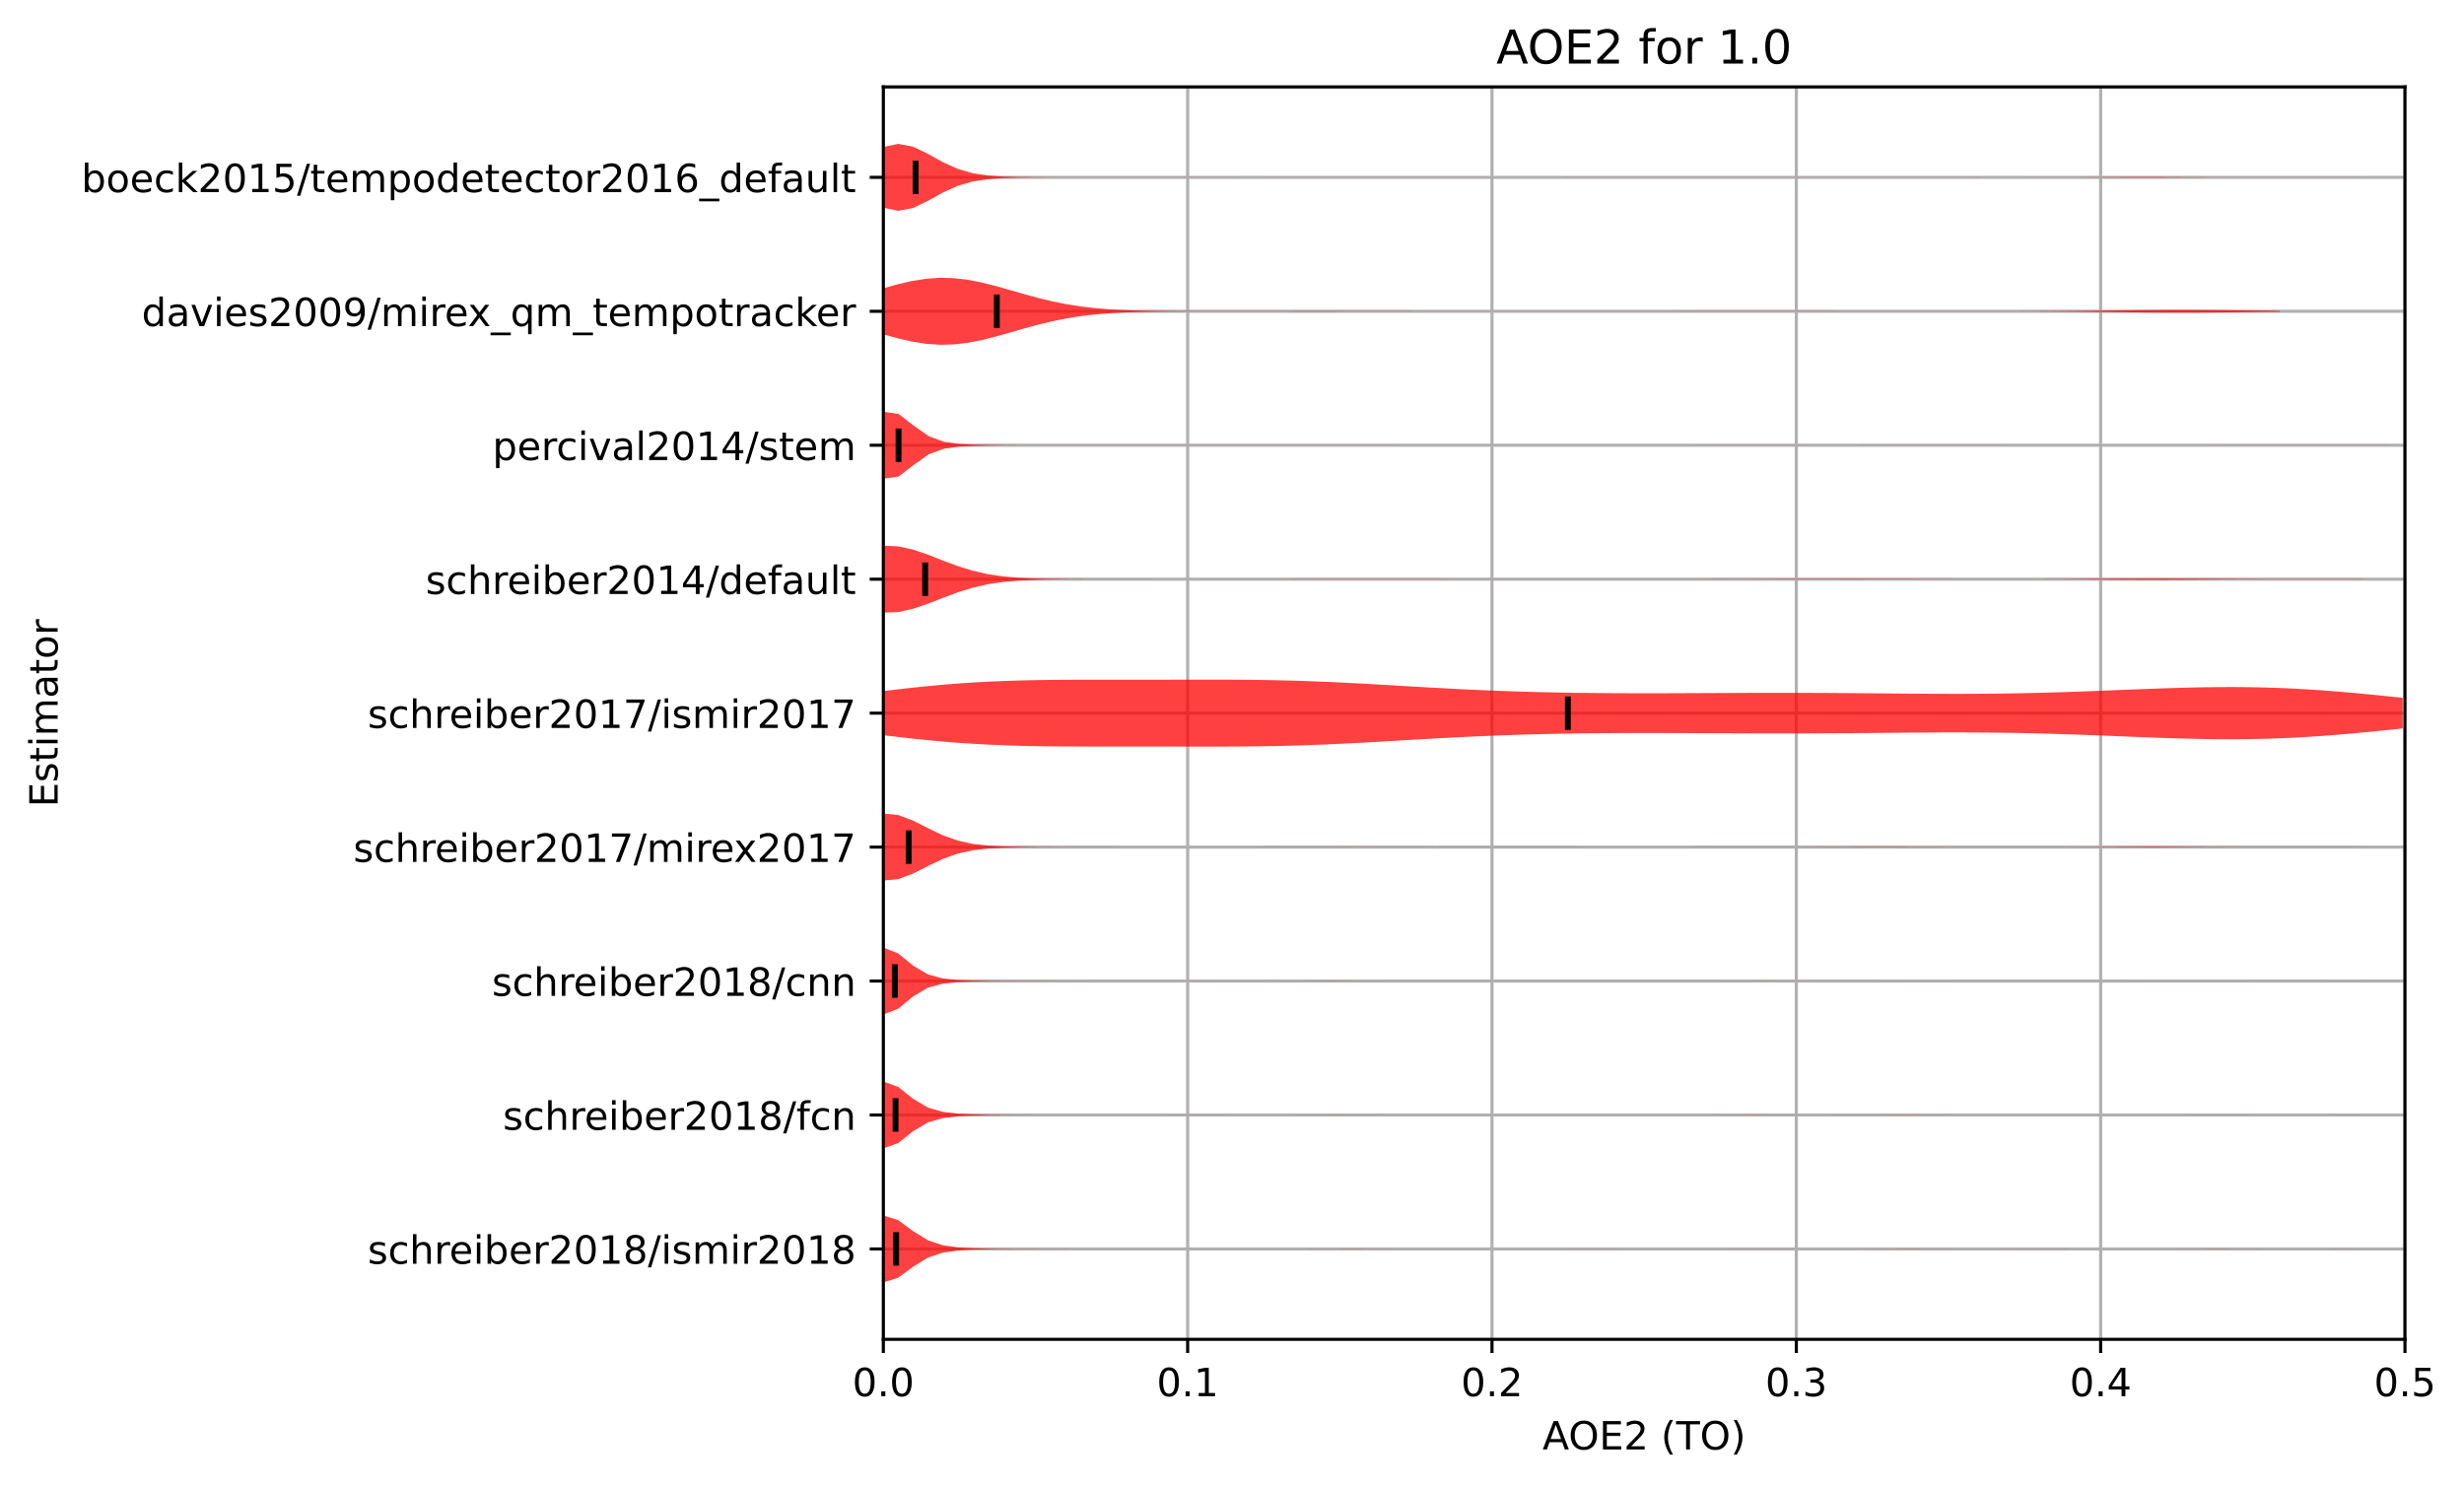 <?xml version="1.0" encoding="utf-8" standalone="no"?>
<!DOCTYPE svg PUBLIC "-//W3C//DTD SVG 1.1//EN"
  "http://www.w3.org/Graphics/SVG/1.1/DTD/svg11.dtd">
<!-- Created with matplotlib (https://matplotlib.org/) -->
<svg height="381.426pt" version="1.1" viewBox="0 0 632.498 381.426" width="632.498pt" xmlns="http://www.w3.org/2000/svg" xmlns:xlink="http://www.w3.org/1999/xlink">
 <defs>
  <style type="text/css">*{stroke-linecap:butt;stroke-linejoin:round;}</style>
 </defs>
 <g id="figure_1">
  <g id="patch_1">
   <path d="M -0 381.426 
L 632.498 381.426 
L 632.498 0 
L -0 0 
z
" style="fill:#ffffff;"/>
  </g>
  <g id="axes_1">
   <g id="patch_2">
    <path d="M 226.747 343.87 
L 617.347 343.87 
L 617.347 22.318 
L 226.747 22.318 
z
" style="fill:#ffffff;"/>
   </g>
   <g id="matplotlib.axis_1">
    <g id="xtick_1">
     <g id="line2d_1">
      <path clip-path="url(#p5754bd2962)" d="M 226.747 343.87 
L 226.747 22.318 
" style="fill:none;stroke:#b0b0b0;stroke-linecap:square;stroke-width:0.8;"/>
     </g>
     <g id="line2d_2">
      <defs>
       <path d="M 0 0 
L 0 3.5 
" id="m6fe6cb6718" style="stroke:#000000;stroke-width:0.8;"/>
      </defs>
      <g>
       <use style="stroke:#000000;stroke-width:0.8;" x="226.747" xlink:href="#m6fe6cb6718" y="343.87"/>
      </g>
     </g>
     <g id="text_1">
      <!-- 0.0 -->
      <g transform="translate(218.795 358.469)scale(0.1 -0.1)">
       <defs>
        <path d="M 31.781 66.406 
Q 24.172 66.406 20.328 58.906 
Q 16.5 51.422 16.5 36.375 
Q 16.5 21.391 20.328 13.891 
Q 24.172 6.391 31.781 6.391 
Q 39.453 6.391 43.281 13.891 
Q 47.125 21.391 47.125 36.375 
Q 47.125 51.422 43.281 58.906 
Q 39.453 66.406 31.781 66.406 
z
M 31.781 74.219 
Q 44.047 74.219 50.516 64.516 
Q 56.984 54.828 56.984 36.375 
Q 56.984 17.969 50.516 8.266 
Q 44.047 -1.422 31.781 -1.422 
Q 19.531 -1.422 13.062 8.266 
Q 6.594 17.969 6.594 36.375 
Q 6.594 54.828 13.062 64.516 
Q 19.531 74.219 31.781 74.219 
z
" id="DejaVuSans-48"/>
        <path d="M 10.688 12.406 
L 21 12.406 
L 21 0 
L 10.688 0 
z
" id="DejaVuSans-46"/>
       </defs>
       <use xlink:href="#DejaVuSans-48"/>
       <use x="63.623" xlink:href="#DejaVuSans-46"/>
       <use x="95.41" xlink:href="#DejaVuSans-48"/>
      </g>
     </g>
    </g>
    <g id="xtick_2">
     <g id="line2d_3">
      <path clip-path="url(#p5754bd2962)" d="M 304.867 343.87 
L 304.867 22.318 
" style="fill:none;stroke:#b0b0b0;stroke-linecap:square;stroke-width:0.8;"/>
     </g>
     <g id="line2d_4">
      <g>
       <use style="stroke:#000000;stroke-width:0.8;" x="304.867" xlink:href="#m6fe6cb6718" y="343.87"/>
      </g>
     </g>
     <g id="text_2">
      <!-- 0.1 -->
      <g transform="translate(296.915 358.469)scale(0.1 -0.1)">
       <defs>
        <path d="M 12.406 8.297 
L 28.516 8.297 
L 28.516 63.922 
L 10.984 60.406 
L 10.984 69.391 
L 28.422 72.906 
L 38.281 72.906 
L 38.281 8.297 
L 54.391 8.297 
L 54.391 0 
L 12.406 0 
z
" id="DejaVuSans-49"/>
       </defs>
       <use xlink:href="#DejaVuSans-48"/>
       <use x="63.623" xlink:href="#DejaVuSans-46"/>
       <use x="95.41" xlink:href="#DejaVuSans-49"/>
      </g>
     </g>
    </g>
    <g id="xtick_3">
     <g id="line2d_5">
      <path clip-path="url(#p5754bd2962)" d="M 382.987 343.87 
L 382.987 22.318 
" style="fill:none;stroke:#b0b0b0;stroke-linecap:square;stroke-width:0.8;"/>
     </g>
     <g id="line2d_6">
      <g>
       <use style="stroke:#000000;stroke-width:0.8;" x="382.987" xlink:href="#m6fe6cb6718" y="343.87"/>
      </g>
     </g>
     <g id="text_3">
      <!-- 0.2 -->
      <g transform="translate(375.035 358.469)scale(0.1 -0.1)">
       <defs>
        <path d="M 19.188 8.297 
L 53.609 8.297 
L 53.609 0 
L 7.328 0 
L 7.328 8.297 
Q 12.938 14.109 22.625 23.891 
Q 32.328 33.688 34.812 36.531 
Q 39.547 41.844 41.422 45.531 
Q 43.312 49.219 43.312 52.781 
Q 43.312 58.594 39.234 62.25 
Q 35.156 65.922 28.609 65.922 
Q 23.969 65.922 18.812 64.312 
Q 13.672 62.703 7.812 59.422 
L 7.812 69.391 
Q 13.766 71.781 18.938 73 
Q 24.125 74.219 28.422 74.219 
Q 39.75 74.219 46.484 68.547 
Q 53.219 62.891 53.219 53.422 
Q 53.219 48.922 51.531 44.891 
Q 49.859 40.875 45.406 35.406 
Q 44.188 33.984 37.641 27.219 
Q 31.109 20.453 19.188 8.297 
z
" id="DejaVuSans-50"/>
       </defs>
       <use xlink:href="#DejaVuSans-48"/>
       <use x="63.623" xlink:href="#DejaVuSans-46"/>
       <use x="95.41" xlink:href="#DejaVuSans-50"/>
      </g>
     </g>
    </g>
    <g id="xtick_4">
     <g id="line2d_7">
      <path clip-path="url(#p5754bd2962)" d="M 461.107 343.87 
L 461.107 22.318 
" style="fill:none;stroke:#b0b0b0;stroke-linecap:square;stroke-width:0.8;"/>
     </g>
     <g id="line2d_8">
      <g>
       <use style="stroke:#000000;stroke-width:0.8;" x="461.107" xlink:href="#m6fe6cb6718" y="343.87"/>
      </g>
     </g>
     <g id="text_4">
      <!-- 0.3 -->
      <g transform="translate(453.155 358.469)scale(0.1 -0.1)">
       <defs>
        <path d="M 40.578 39.312 
Q 47.656 37.797 51.625 33 
Q 55.609 28.219 55.609 21.188 
Q 55.609 10.406 48.188 4.484 
Q 40.766 -1.422 27.094 -1.422 
Q 22.516 -1.422 17.656 -0.516 
Q 12.797 0.391 7.625 2.203 
L 7.625 11.719 
Q 11.719 9.328 16.594 8.109 
Q 21.484 6.891 26.812 6.891 
Q 36.078 6.891 40.938 10.547 
Q 45.797 14.203 45.797 21.188 
Q 45.797 27.641 41.281 31.266 
Q 36.766 34.906 28.719 34.906 
L 20.219 34.906 
L 20.219 43.016 
L 29.109 43.016 
Q 36.375 43.016 40.234 45.922 
Q 44.094 48.828 44.094 54.297 
Q 44.094 59.906 40.109 62.906 
Q 36.141 65.922 28.719 65.922 
Q 24.656 65.922 20.016 65.031 
Q 15.375 64.156 9.812 62.312 
L 9.812 71.094 
Q 15.438 72.656 20.344 73.438 
Q 25.25 74.219 29.594 74.219 
Q 40.828 74.219 47.359 69.109 
Q 53.906 64.016 53.906 55.328 
Q 53.906 49.266 50.438 45.094 
Q 46.969 40.922 40.578 39.312 
z
" id="DejaVuSans-51"/>
       </defs>
       <use xlink:href="#DejaVuSans-48"/>
       <use x="63.623" xlink:href="#DejaVuSans-46"/>
       <use x="95.41" xlink:href="#DejaVuSans-51"/>
      </g>
     </g>
    </g>
    <g id="xtick_5">
     <g id="line2d_9">
      <path clip-path="url(#p5754bd2962)" d="M 539.227 343.87 
L 539.227 22.318 
" style="fill:none;stroke:#b0b0b0;stroke-linecap:square;stroke-width:0.8;"/>
     </g>
     <g id="line2d_10">
      <g>
       <use style="stroke:#000000;stroke-width:0.8;" x="539.227" xlink:href="#m6fe6cb6718" y="343.87"/>
      </g>
     </g>
     <g id="text_5">
      <!-- 0.4 -->
      <g transform="translate(531.275 358.469)scale(0.1 -0.1)">
       <defs>
        <path d="M 37.797 64.312 
L 12.891 25.391 
L 37.797 25.391 
z
M 35.203 72.906 
L 47.609 72.906 
L 47.609 25.391 
L 58.016 25.391 
L 58.016 17.188 
L 47.609 17.188 
L 47.609 0 
L 37.797 0 
L 37.797 17.188 
L 4.891 17.188 
L 4.891 26.703 
z
" id="DejaVuSans-52"/>
       </defs>
       <use xlink:href="#DejaVuSans-48"/>
       <use x="63.623" xlink:href="#DejaVuSans-46"/>
       <use x="95.41" xlink:href="#DejaVuSans-52"/>
      </g>
     </g>
    </g>
    <g id="xtick_6">
     <g id="line2d_11">
      <path clip-path="url(#p5754bd2962)" d="M 617.347 343.87 
L 617.347 22.318 
" style="fill:none;stroke:#b0b0b0;stroke-linecap:square;stroke-width:0.8;"/>
     </g>
     <g id="line2d_12">
      <g>
       <use style="stroke:#000000;stroke-width:0.8;" x="617.347" xlink:href="#m6fe6cb6718" y="343.87"/>
      </g>
     </g>
     <g id="text_6">
      <!-- 0.5 -->
      <g transform="translate(609.395 358.469)scale(0.1 -0.1)">
       <defs>
        <path d="M 10.797 72.906 
L 49.516 72.906 
L 49.516 64.594 
L 19.828 64.594 
L 19.828 46.734 
Q 21.969 47.469 24.109 47.828 
Q 26.266 48.188 28.422 48.188 
Q 40.625 48.188 47.75 41.5 
Q 54.891 34.812 54.891 23.391 
Q 54.891 11.625 47.562 5.094 
Q 40.234 -1.422 26.906 -1.422 
Q 22.312 -1.422 17.547 -0.641 
Q 12.797 0.141 7.719 1.703 
L 7.719 11.625 
Q 12.109 9.234 16.797 8.062 
Q 21.484 6.891 26.703 6.891 
Q 35.156 6.891 40.078 11.328 
Q 45.016 15.766 45.016 23.391 
Q 45.016 31 40.078 35.438 
Q 35.156 39.891 26.703 39.891 
Q 22.75 39.891 18.812 39.016 
Q 14.891 38.141 10.797 36.281 
z
" id="DejaVuSans-53"/>
       </defs>
       <use xlink:href="#DejaVuSans-48"/>
       <use x="63.623" xlink:href="#DejaVuSans-46"/>
       <use x="95.41" xlink:href="#DejaVuSans-53"/>
      </g>
     </g>
    </g>
    <g id="text_7">
     <!-- AOE2 (TO) -->
     <g transform="translate(395.957 372.147)scale(0.1 -0.1)">
      <defs>
       <path d="M 34.188 63.188 
L 20.797 26.906 
L 47.609 26.906 
z
M 28.609 72.906 
L 39.797 72.906 
L 67.578 0 
L 57.328 0 
L 50.688 18.703 
L 17.828 18.703 
L 11.188 0 
L 0.781 0 
z
" id="DejaVuSans-65"/>
       <path d="M 39.406 66.219 
Q 28.656 66.219 22.328 58.203 
Q 16.016 50.203 16.016 36.375 
Q 16.016 22.609 22.328 14.594 
Q 28.656 6.594 39.406 6.594 
Q 50.141 6.594 56.422 14.594 
Q 62.703 22.609 62.703 36.375 
Q 62.703 50.203 56.422 58.203 
Q 50.141 66.219 39.406 66.219 
z
M 39.406 74.219 
Q 54.734 74.219 63.906 63.938 
Q 73.094 53.656 73.094 36.375 
Q 73.094 19.141 63.906 8.859 
Q 54.734 -1.422 39.406 -1.422 
Q 24.031 -1.422 14.812 8.828 
Q 5.609 19.094 5.609 36.375 
Q 5.609 53.656 14.812 63.938 
Q 24.031 74.219 39.406 74.219 
z
" id="DejaVuSans-79"/>
       <path d="M 9.812 72.906 
L 55.906 72.906 
L 55.906 64.594 
L 19.672 64.594 
L 19.672 43.016 
L 54.391 43.016 
L 54.391 34.719 
L 19.672 34.719 
L 19.672 8.297 
L 56.781 8.297 
L 56.781 0 
L 9.812 0 
z
" id="DejaVuSans-69"/>
       <path id="DejaVuSans-32"/>
       <path d="M 31 75.875 
Q 24.469 64.656 21.281 53.656 
Q 18.109 42.672 18.109 31.391 
Q 18.109 20.125 21.312 9.062 
Q 24.516 -2 31 -13.188 
L 23.188 -13.188 
Q 15.875 -1.703 12.234 9.375 
Q 8.594 20.453 8.594 31.391 
Q 8.594 42.281 12.203 53.312 
Q 15.828 64.359 23.188 75.875 
z
" id="DejaVuSans-40"/>
       <path d="M -0.297 72.906 
L 61.375 72.906 
L 61.375 64.594 
L 35.5 64.594 
L 35.5 0 
L 25.594 0 
L 25.594 64.594 
L -0.297 64.594 
z
" id="DejaVuSans-84"/>
       <path d="M 8.016 75.875 
L 15.828 75.875 
Q 23.141 64.359 26.781 53.312 
Q 30.422 42.281 30.422 31.391 
Q 30.422 20.453 26.781 9.375 
Q 23.141 -1.703 15.828 -13.188 
L 8.016 -13.188 
Q 14.5 -2 17.703 9.062 
Q 20.906 20.125 20.906 31.391 
Q 20.906 42.672 17.703 53.656 
Q 14.5 64.656 8.016 75.875 
z
" id="DejaVuSans-41"/>
      </defs>
      <use xlink:href="#DejaVuSans-65"/>
      <use x="66.658" xlink:href="#DejaVuSans-79"/>
      <use x="145.369" xlink:href="#DejaVuSans-69"/>
      <use x="208.553" xlink:href="#DejaVuSans-50"/>
      <use x="272.176" xlink:href="#DejaVuSans-32"/>
      <use x="303.963" xlink:href="#DejaVuSans-40"/>
      <use x="342.977" xlink:href="#DejaVuSans-84"/>
      <use x="404.061" xlink:href="#DejaVuSans-79"/>
      <use x="482.771" xlink:href="#DejaVuSans-41"/>
     </g>
    </g>
   </g>
   <g id="matplotlib.axis_2">
    <g id="ytick_1">
     <g id="line2d_13">
      <path clip-path="url(#p5754bd2962)" d="M 226.747 320.656 
L 617.347 320.656 
" style="fill:none;stroke:#b0b0b0;stroke-linecap:square;stroke-width:0.8;"/>
     </g>
     <g id="line2d_14">
      <defs>
       <path d="M 0 0 
L -3.5 0 
" id="m4dd3d3b0e6" style="stroke:#000000;stroke-width:0.8;"/>
      </defs>
      <g>
       <use style="stroke:#000000;stroke-width:0.8;" x="226.747" xlink:href="#m4dd3d3b0e6" y="320.656"/>
      </g>
     </g>
     <g id="text_8">
      <!-- schreiber2018/ismir2018 -->
      <g transform="translate(94.386 324.456)scale(0.1 -0.1)">
       <defs>
        <path d="M 44.281 53.078 
L 44.281 44.578 
Q 40.484 46.531 36.375 47.5 
Q 32.281 48.484 27.875 48.484 
Q 21.188 48.484 17.844 46.438 
Q 14.5 44.391 14.5 40.281 
Q 14.5 37.156 16.891 35.375 
Q 19.281 33.594 26.516 31.984 
L 29.594 31.297 
Q 39.156 29.25 43.188 25.516 
Q 47.219 21.781 47.219 15.094 
Q 47.219 7.469 41.188 3.016 
Q 35.156 -1.422 24.609 -1.422 
Q 20.219 -1.422 15.453 -0.562 
Q 10.688 0.297 5.422 2 
L 5.422 11.281 
Q 10.406 8.688 15.234 7.391 
Q 20.062 6.109 24.812 6.109 
Q 31.156 6.109 34.562 8.281 
Q 37.984 10.453 37.984 14.406 
Q 37.984 18.062 35.516 20.016 
Q 33.062 21.969 24.703 23.781 
L 21.578 24.516 
Q 13.234 26.266 9.516 29.906 
Q 5.812 33.547 5.812 39.891 
Q 5.812 47.609 11.281 51.797 
Q 16.75 56 26.812 56 
Q 31.781 56 36.172 55.266 
Q 40.578 54.547 44.281 53.078 
z
" id="DejaVuSans-115"/>
        <path d="M 48.781 52.594 
L 48.781 44.188 
Q 44.969 46.297 41.141 47.344 
Q 37.312 48.391 33.406 48.391 
Q 24.656 48.391 19.812 42.844 
Q 14.984 37.312 14.984 27.297 
Q 14.984 17.281 19.812 11.734 
Q 24.656 6.203 33.406 6.203 
Q 37.312 6.203 41.141 7.25 
Q 44.969 8.297 48.781 10.406 
L 48.781 2.094 
Q 45.016 0.344 40.984 -0.531 
Q 36.969 -1.422 32.422 -1.422 
Q 20.062 -1.422 12.781 6.344 
Q 5.516 14.109 5.516 27.297 
Q 5.516 40.672 12.859 48.328 
Q 20.219 56 33.016 56 
Q 37.156 56 41.109 55.141 
Q 45.062 54.297 48.781 52.594 
z
" id="DejaVuSans-99"/>
        <path d="M 54.891 33.016 
L 54.891 0 
L 45.906 0 
L 45.906 32.719 
Q 45.906 40.484 42.875 44.328 
Q 39.844 48.188 33.797 48.188 
Q 26.516 48.188 22.312 43.547 
Q 18.109 38.922 18.109 30.906 
L 18.109 0 
L 9.078 0 
L 9.078 75.984 
L 18.109 75.984 
L 18.109 46.188 
Q 21.344 51.125 25.703 53.562 
Q 30.078 56 35.797 56 
Q 45.219 56 50.047 50.172 
Q 54.891 44.344 54.891 33.016 
z
" id="DejaVuSans-104"/>
        <path d="M 41.109 46.297 
Q 39.594 47.172 37.812 47.578 
Q 36.031 48 33.891 48 
Q 26.266 48 22.188 43.047 
Q 18.109 38.094 18.109 28.812 
L 18.109 0 
L 9.078 0 
L 9.078 54.688 
L 18.109 54.688 
L 18.109 46.188 
Q 20.953 51.172 25.484 53.578 
Q 30.031 56 36.531 56 
Q 37.453 56 38.578 55.875 
Q 39.703 55.766 41.062 55.516 
z
" id="DejaVuSans-114"/>
        <path d="M 56.203 29.594 
L 56.203 25.203 
L 14.891 25.203 
Q 15.484 15.922 20.484 11.062 
Q 25.484 6.203 34.422 6.203 
Q 39.594 6.203 44.453 7.469 
Q 49.312 8.734 54.109 11.281 
L 54.109 2.781 
Q 49.266 0.734 44.188 -0.344 
Q 39.109 -1.422 33.891 -1.422 
Q 20.797 -1.422 13.156 6.188 
Q 5.516 13.812 5.516 26.812 
Q 5.516 40.234 12.766 48.109 
Q 20.016 56 32.328 56 
Q 43.359 56 49.781 48.891 
Q 56.203 41.797 56.203 29.594 
z
M 47.219 32.234 
Q 47.125 39.594 43.094 43.984 
Q 39.062 48.391 32.422 48.391 
Q 24.906 48.391 20.391 44.141 
Q 15.875 39.891 15.188 32.172 
z
" id="DejaVuSans-101"/>
        <path d="M 9.422 54.688 
L 18.406 54.688 
L 18.406 0 
L 9.422 0 
z
M 9.422 75.984 
L 18.406 75.984 
L 18.406 64.594 
L 9.422 64.594 
z
" id="DejaVuSans-105"/>
        <path d="M 48.688 27.297 
Q 48.688 37.203 44.609 42.844 
Q 40.531 48.484 33.406 48.484 
Q 26.266 48.484 22.188 42.844 
Q 18.109 37.203 18.109 27.297 
Q 18.109 17.391 22.188 11.75 
Q 26.266 6.109 33.406 6.109 
Q 40.531 6.109 44.609 11.75 
Q 48.688 17.391 48.688 27.297 
z
M 18.109 46.391 
Q 20.953 51.266 25.266 53.625 
Q 29.594 56 35.594 56 
Q 45.562 56 51.781 48.094 
Q 58.016 40.188 58.016 27.297 
Q 58.016 14.406 51.781 6.484 
Q 45.562 -1.422 35.594 -1.422 
Q 29.594 -1.422 25.266 0.953 
Q 20.953 3.328 18.109 8.203 
L 18.109 0 
L 9.078 0 
L 9.078 75.984 
L 18.109 75.984 
z
" id="DejaVuSans-98"/>
        <path d="M 31.781 34.625 
Q 24.75 34.625 20.719 30.859 
Q 16.703 27.094 16.703 20.516 
Q 16.703 13.922 20.719 10.156 
Q 24.75 6.391 31.781 6.391 
Q 38.812 6.391 42.859 10.172 
Q 46.922 13.969 46.922 20.516 
Q 46.922 27.094 42.891 30.859 
Q 38.875 34.625 31.781 34.625 
z
M 21.922 38.812 
Q 15.578 40.375 12.031 44.719 
Q 8.5 49.078 8.5 55.328 
Q 8.5 64.062 14.719 69.141 
Q 20.953 74.219 31.781 74.219 
Q 42.672 74.219 48.875 69.141 
Q 55.078 64.062 55.078 55.328 
Q 55.078 49.078 51.531 44.719 
Q 48 40.375 41.703 38.812 
Q 48.828 37.156 52.797 32.312 
Q 56.781 27.484 56.781 20.516 
Q 56.781 9.906 50.312 4.234 
Q 43.844 -1.422 31.781 -1.422 
Q 19.734 -1.422 13.25 4.234 
Q 6.781 9.906 6.781 20.516 
Q 6.781 27.484 10.781 32.312 
Q 14.797 37.156 21.922 38.812 
z
M 18.312 54.391 
Q 18.312 48.734 21.844 45.562 
Q 25.391 42.391 31.781 42.391 
Q 38.141 42.391 41.719 45.562 
Q 45.312 48.734 45.312 54.391 
Q 45.312 60.062 41.719 63.234 
Q 38.141 66.406 31.781 66.406 
Q 25.391 66.406 21.844 63.234 
Q 18.312 60.062 18.312 54.391 
z
" id="DejaVuSans-56"/>
        <path d="M 25.391 72.906 
L 33.688 72.906 
L 8.297 -9.281 
L 0 -9.281 
z
" id="DejaVuSans-47"/>
        <path d="M 52 44.188 
Q 55.375 50.25 60.062 53.125 
Q 64.75 56 71.094 56 
Q 79.641 56 84.281 50.016 
Q 88.922 44.047 88.922 33.016 
L 88.922 0 
L 79.891 0 
L 79.891 32.719 
Q 79.891 40.578 77.094 44.375 
Q 74.312 48.188 68.609 48.188 
Q 61.625 48.188 57.562 43.547 
Q 53.516 38.922 53.516 30.906 
L 53.516 0 
L 44.484 0 
L 44.484 32.719 
Q 44.484 40.625 41.703 44.406 
Q 38.922 48.188 33.109 48.188 
Q 26.219 48.188 22.156 43.531 
Q 18.109 38.875 18.109 30.906 
L 18.109 0 
L 9.078 0 
L 9.078 54.688 
L 18.109 54.688 
L 18.109 46.188 
Q 21.188 51.219 25.484 53.609 
Q 29.781 56 35.688 56 
Q 41.656 56 45.828 52.969 
Q 50 49.953 52 44.188 
z
" id="DejaVuSans-109"/>
       </defs>
       <use xlink:href="#DejaVuSans-115"/>
       <use x="52.1" xlink:href="#DejaVuSans-99"/>
       <use x="107.08" xlink:href="#DejaVuSans-104"/>
       <use x="170.459" xlink:href="#DejaVuSans-114"/>
       <use x="209.322" xlink:href="#DejaVuSans-101"/>
       <use x="270.846" xlink:href="#DejaVuSans-105"/>
       <use x="298.629" xlink:href="#DejaVuSans-98"/>
       <use x="362.105" xlink:href="#DejaVuSans-101"/>
       <use x="423.629" xlink:href="#DejaVuSans-114"/>
       <use x="464.742" xlink:href="#DejaVuSans-50"/>
       <use x="528.365" xlink:href="#DejaVuSans-48"/>
       <use x="591.988" xlink:href="#DejaVuSans-49"/>
       <use x="655.611" xlink:href="#DejaVuSans-56"/>
       <use x="719.234" xlink:href="#DejaVuSans-47"/>
       <use x="752.926" xlink:href="#DejaVuSans-105"/>
       <use x="780.709" xlink:href="#DejaVuSans-115"/>
       <use x="832.809" xlink:href="#DejaVuSans-109"/>
       <use x="930.221" xlink:href="#DejaVuSans-105"/>
       <use x="958.004" xlink:href="#DejaVuSans-114"/>
       <use x="999.117" xlink:href="#DejaVuSans-50"/>
       <use x="1062.74" xlink:href="#DejaVuSans-48"/>
       <use x="1126.363" xlink:href="#DejaVuSans-49"/>
       <use x="1189.986" xlink:href="#DejaVuSans-56"/>
      </g>
     </g>
    </g>
    <g id="ytick_2">
     <g id="line2d_15">
      <path clip-path="url(#p5754bd2962)" d="M 226.747 286.266 
L 617.347 286.266 
" style="fill:none;stroke:#b0b0b0;stroke-linecap:square;stroke-width:0.8;"/>
     </g>
     <g id="line2d_16">
      <g>
       <use style="stroke:#000000;stroke-width:0.8;" x="226.747" xlink:href="#m4dd3d3b0e6" y="286.266"/>
      </g>
     </g>
     <g id="text_9">
      <!-- schreiber2018/fcn -->
      <g transform="translate(129.097 290.065)scale(0.1 -0.1)">
       <defs>
        <path d="M 37.109 75.984 
L 37.109 68.5 
L 28.516 68.5 
Q 23.688 68.5 21.797 66.547 
Q 19.922 64.594 19.922 59.516 
L 19.922 54.688 
L 34.719 54.688 
L 34.719 47.703 
L 19.922 47.703 
L 19.922 0 
L 10.891 0 
L 10.891 47.703 
L 2.297 47.703 
L 2.297 54.688 
L 10.891 54.688 
L 10.891 58.5 
Q 10.891 67.625 15.141 71.797 
Q 19.391 75.984 28.609 75.984 
z
" id="DejaVuSans-102"/>
        <path d="M 54.891 33.016 
L 54.891 0 
L 45.906 0 
L 45.906 32.719 
Q 45.906 40.484 42.875 44.328 
Q 39.844 48.188 33.797 48.188 
Q 26.516 48.188 22.312 43.547 
Q 18.109 38.922 18.109 30.906 
L 18.109 0 
L 9.078 0 
L 9.078 54.688 
L 18.109 54.688 
L 18.109 46.188 
Q 21.344 51.125 25.703 53.562 
Q 30.078 56 35.797 56 
Q 45.219 56 50.047 50.172 
Q 54.891 44.344 54.891 33.016 
z
" id="DejaVuSans-110"/>
       </defs>
       <use xlink:href="#DejaVuSans-115"/>
       <use x="52.1" xlink:href="#DejaVuSans-99"/>
       <use x="107.08" xlink:href="#DejaVuSans-104"/>
       <use x="170.459" xlink:href="#DejaVuSans-114"/>
       <use x="209.322" xlink:href="#DejaVuSans-101"/>
       <use x="270.846" xlink:href="#DejaVuSans-105"/>
       <use x="298.629" xlink:href="#DejaVuSans-98"/>
       <use x="362.105" xlink:href="#DejaVuSans-101"/>
       <use x="423.629" xlink:href="#DejaVuSans-114"/>
       <use x="464.742" xlink:href="#DejaVuSans-50"/>
       <use x="528.365" xlink:href="#DejaVuSans-48"/>
       <use x="591.988" xlink:href="#DejaVuSans-49"/>
       <use x="655.611" xlink:href="#DejaVuSans-56"/>
       <use x="719.234" xlink:href="#DejaVuSans-47"/>
       <use x="752.926" xlink:href="#DejaVuSans-102"/>
       <use x="788.131" xlink:href="#DejaVuSans-99"/>
       <use x="843.111" xlink:href="#DejaVuSans-110"/>
      </g>
     </g>
    </g>
    <g id="ytick_3">
     <g id="line2d_17">
      <path clip-path="url(#p5754bd2962)" d="M 226.747 251.875 
L 617.347 251.875 
" style="fill:none;stroke:#b0b0b0;stroke-linecap:square;stroke-width:0.8;"/>
     </g>
     <g id="line2d_18">
      <g>
       <use style="stroke:#000000;stroke-width:0.8;" x="226.747" xlink:href="#m4dd3d3b0e6" y="251.875"/>
      </g>
     </g>
     <g id="text_10">
      <!-- schreiber2018/cnn -->
      <g transform="translate(126.28 255.675)scale(0.1 -0.1)">
       <use xlink:href="#DejaVuSans-115"/>
       <use x="52.1" xlink:href="#DejaVuSans-99"/>
       <use x="107.08" xlink:href="#DejaVuSans-104"/>
       <use x="170.459" xlink:href="#DejaVuSans-114"/>
       <use x="209.322" xlink:href="#DejaVuSans-101"/>
       <use x="270.846" xlink:href="#DejaVuSans-105"/>
       <use x="298.629" xlink:href="#DejaVuSans-98"/>
       <use x="362.105" xlink:href="#DejaVuSans-101"/>
       <use x="423.629" xlink:href="#DejaVuSans-114"/>
       <use x="464.742" xlink:href="#DejaVuSans-50"/>
       <use x="528.365" xlink:href="#DejaVuSans-48"/>
       <use x="591.988" xlink:href="#DejaVuSans-49"/>
       <use x="655.611" xlink:href="#DejaVuSans-56"/>
       <use x="719.234" xlink:href="#DejaVuSans-47"/>
       <use x="752.926" xlink:href="#DejaVuSans-99"/>
       <use x="807.906" xlink:href="#DejaVuSans-110"/>
       <use x="871.285" xlink:href="#DejaVuSans-110"/>
      </g>
     </g>
    </g>
    <g id="ytick_4">
     <g id="line2d_19">
      <path clip-path="url(#p5754bd2962)" d="M 226.747 217.485 
L 617.347 217.485 
" style="fill:none;stroke:#b0b0b0;stroke-linecap:square;stroke-width:0.8;"/>
     </g>
     <g id="line2d_20">
      <g>
       <use style="stroke:#000000;stroke-width:0.8;" x="226.747" xlink:href="#m4dd3d3b0e6" y="217.485"/>
      </g>
     </g>
     <g id="text_11">
      <!-- schreiber2017/mirex2017 -->
      <g transform="translate(90.702 221.284)scale(0.1 -0.1)">
       <defs>
        <path d="M 8.203 72.906 
L 55.078 72.906 
L 55.078 68.703 
L 28.609 0 
L 18.312 0 
L 43.219 64.594 
L 8.203 64.594 
z
" id="DejaVuSans-55"/>
        <path d="M 54.891 54.688 
L 35.109 28.078 
L 55.906 0 
L 45.312 0 
L 29.391 21.484 
L 13.484 0 
L 2.875 0 
L 24.125 28.609 
L 4.688 54.688 
L 15.281 54.688 
L 29.781 35.203 
L 44.281 54.688 
z
" id="DejaVuSans-120"/>
       </defs>
       <use xlink:href="#DejaVuSans-115"/>
       <use x="52.1" xlink:href="#DejaVuSans-99"/>
       <use x="107.08" xlink:href="#DejaVuSans-104"/>
       <use x="170.459" xlink:href="#DejaVuSans-114"/>
       <use x="209.322" xlink:href="#DejaVuSans-101"/>
       <use x="270.846" xlink:href="#DejaVuSans-105"/>
       <use x="298.629" xlink:href="#DejaVuSans-98"/>
       <use x="362.105" xlink:href="#DejaVuSans-101"/>
       <use x="423.629" xlink:href="#DejaVuSans-114"/>
       <use x="464.742" xlink:href="#DejaVuSans-50"/>
       <use x="528.365" xlink:href="#DejaVuSans-48"/>
       <use x="591.988" xlink:href="#DejaVuSans-49"/>
       <use x="655.611" xlink:href="#DejaVuSans-55"/>
       <use x="719.234" xlink:href="#DejaVuSans-47"/>
       <use x="752.926" xlink:href="#DejaVuSans-109"/>
       <use x="850.338" xlink:href="#DejaVuSans-105"/>
       <use x="878.121" xlink:href="#DejaVuSans-114"/>
       <use x="916.984" xlink:href="#DejaVuSans-101"/>
       <use x="976.758" xlink:href="#DejaVuSans-120"/>
       <use x="1035.938" xlink:href="#DejaVuSans-50"/>
       <use x="1099.561" xlink:href="#DejaVuSans-48"/>
       <use x="1163.184" xlink:href="#DejaVuSans-49"/>
       <use x="1226.807" xlink:href="#DejaVuSans-55"/>
      </g>
     </g>
    </g>
    <g id="ytick_5">
     <g id="line2d_21">
      <path clip-path="url(#p5754bd2962)" d="M 226.747 183.094 
L 617.347 183.094 
" style="fill:none;stroke:#b0b0b0;stroke-linecap:square;stroke-width:0.8;"/>
     </g>
     <g id="line2d_22">
      <g>
       <use style="stroke:#000000;stroke-width:0.8;" x="226.747" xlink:href="#m4dd3d3b0e6" y="183.094"/>
      </g>
     </g>
     <g id="text_12">
      <!-- schreiber2017/ismir2017 -->
      <g transform="translate(94.386 186.893)scale(0.1 -0.1)">
       <use xlink:href="#DejaVuSans-115"/>
       <use x="52.1" xlink:href="#DejaVuSans-99"/>
       <use x="107.08" xlink:href="#DejaVuSans-104"/>
       <use x="170.459" xlink:href="#DejaVuSans-114"/>
       <use x="209.322" xlink:href="#DejaVuSans-101"/>
       <use x="270.846" xlink:href="#DejaVuSans-105"/>
       <use x="298.629" xlink:href="#DejaVuSans-98"/>
       <use x="362.105" xlink:href="#DejaVuSans-101"/>
       <use x="423.629" xlink:href="#DejaVuSans-114"/>
       <use x="464.742" xlink:href="#DejaVuSans-50"/>
       <use x="528.365" xlink:href="#DejaVuSans-48"/>
       <use x="591.988" xlink:href="#DejaVuSans-49"/>
       <use x="655.611" xlink:href="#DejaVuSans-55"/>
       <use x="719.234" xlink:href="#DejaVuSans-47"/>
       <use x="752.926" xlink:href="#DejaVuSans-105"/>
       <use x="780.709" xlink:href="#DejaVuSans-115"/>
       <use x="832.809" xlink:href="#DejaVuSans-109"/>
       <use x="930.221" xlink:href="#DejaVuSans-105"/>
       <use x="958.004" xlink:href="#DejaVuSans-114"/>
       <use x="999.117" xlink:href="#DejaVuSans-50"/>
       <use x="1062.74" xlink:href="#DejaVuSans-48"/>
       <use x="1126.363" xlink:href="#DejaVuSans-49"/>
       <use x="1189.986" xlink:href="#DejaVuSans-55"/>
      </g>
     </g>
    </g>
    <g id="ytick_6">
     <g id="line2d_23">
      <path clip-path="url(#p5754bd2962)" d="M 226.747 148.704 
L 617.347 148.704 
" style="fill:none;stroke:#b0b0b0;stroke-linecap:square;stroke-width:0.8;"/>
     </g>
     <g id="line2d_24">
      <g>
       <use style="stroke:#000000;stroke-width:0.8;" x="226.747" xlink:href="#m4dd3d3b0e6" y="148.704"/>
      </g>
     </g>
     <g id="text_13">
      <!-- schreiber2014/default -->
      <g transform="translate(109.267 152.503)scale(0.1 -0.1)">
       <defs>
        <path d="M 45.406 46.391 
L 45.406 75.984 
L 54.391 75.984 
L 54.391 0 
L 45.406 0 
L 45.406 8.203 
Q 42.578 3.328 38.25 0.953 
Q 33.938 -1.422 27.875 -1.422 
Q 17.969 -1.422 11.734 6.484 
Q 5.516 14.406 5.516 27.297 
Q 5.516 40.188 11.734 48.094 
Q 17.969 56 27.875 56 
Q 33.938 56 38.25 53.625 
Q 42.578 51.266 45.406 46.391 
z
M 14.797 27.297 
Q 14.797 17.391 18.875 11.75 
Q 22.953 6.109 30.078 6.109 
Q 37.203 6.109 41.297 11.75 
Q 45.406 17.391 45.406 27.297 
Q 45.406 37.203 41.297 42.844 
Q 37.203 48.484 30.078 48.484 
Q 22.953 48.484 18.875 42.844 
Q 14.797 37.203 14.797 27.297 
z
" id="DejaVuSans-100"/>
        <path d="M 34.281 27.484 
Q 23.391 27.484 19.188 25 
Q 14.984 22.516 14.984 16.5 
Q 14.984 11.719 18.141 8.906 
Q 21.297 6.109 26.703 6.109 
Q 34.188 6.109 38.703 11.406 
Q 43.219 16.703 43.219 25.484 
L 43.219 27.484 
z
M 52.203 31.203 
L 52.203 0 
L 43.219 0 
L 43.219 8.297 
Q 40.141 3.328 35.547 0.953 
Q 30.953 -1.422 24.312 -1.422 
Q 15.922 -1.422 10.953 3.297 
Q 6 8.016 6 15.922 
Q 6 25.141 12.172 29.828 
Q 18.359 34.516 30.609 34.516 
L 43.219 34.516 
L 43.219 35.406 
Q 43.219 41.609 39.141 45 
Q 35.062 48.391 27.688 48.391 
Q 23 48.391 18.547 47.266 
Q 14.109 46.141 10.016 43.891 
L 10.016 52.203 
Q 14.938 54.109 19.578 55.047 
Q 24.219 56 28.609 56 
Q 40.484 56 46.344 49.844 
Q 52.203 43.703 52.203 31.203 
z
" id="DejaVuSans-97"/>
        <path d="M 8.5 21.578 
L 8.5 54.688 
L 17.484 54.688 
L 17.484 21.922 
Q 17.484 14.156 20.5 10.266 
Q 23.531 6.391 29.594 6.391 
Q 36.859 6.391 41.078 11.031 
Q 45.312 15.672 45.312 23.688 
L 45.312 54.688 
L 54.297 54.688 
L 54.297 0 
L 45.312 0 
L 45.312 8.406 
Q 42.047 3.422 37.719 1 
Q 33.406 -1.422 27.688 -1.422 
Q 18.266 -1.422 13.375 4.438 
Q 8.5 10.297 8.5 21.578 
z
M 31.109 56 
z
" id="DejaVuSans-117"/>
        <path d="M 9.422 75.984 
L 18.406 75.984 
L 18.406 0 
L 9.422 0 
z
" id="DejaVuSans-108"/>
        <path d="M 18.312 70.219 
L 18.312 54.688 
L 36.812 54.688 
L 36.812 47.703 
L 18.312 47.703 
L 18.312 18.016 
Q 18.312 11.328 20.141 9.422 
Q 21.969 7.516 27.594 7.516 
L 36.812 7.516 
L 36.812 0 
L 27.594 0 
Q 17.188 0 13.234 3.875 
Q 9.281 7.766 9.281 18.016 
L 9.281 47.703 
L 2.688 47.703 
L 2.688 54.688 
L 9.281 54.688 
L 9.281 70.219 
z
" id="DejaVuSans-116"/>
       </defs>
       <use xlink:href="#DejaVuSans-115"/>
       <use x="52.1" xlink:href="#DejaVuSans-99"/>
       <use x="107.08" xlink:href="#DejaVuSans-104"/>
       <use x="170.459" xlink:href="#DejaVuSans-114"/>
       <use x="209.322" xlink:href="#DejaVuSans-101"/>
       <use x="270.846" xlink:href="#DejaVuSans-105"/>
       <use x="298.629" xlink:href="#DejaVuSans-98"/>
       <use x="362.105" xlink:href="#DejaVuSans-101"/>
       <use x="423.629" xlink:href="#DejaVuSans-114"/>
       <use x="464.742" xlink:href="#DejaVuSans-50"/>
       <use x="528.365" xlink:href="#DejaVuSans-48"/>
       <use x="591.988" xlink:href="#DejaVuSans-49"/>
       <use x="655.611" xlink:href="#DejaVuSans-52"/>
       <use x="719.234" xlink:href="#DejaVuSans-47"/>
       <use x="752.926" xlink:href="#DejaVuSans-100"/>
       <use x="816.402" xlink:href="#DejaVuSans-101"/>
       <use x="877.926" xlink:href="#DejaVuSans-102"/>
       <use x="913.131" xlink:href="#DejaVuSans-97"/>
       <use x="974.41" xlink:href="#DejaVuSans-117"/>
       <use x="1037.789" xlink:href="#DejaVuSans-108"/>
       <use x="1065.572" xlink:href="#DejaVuSans-116"/>
      </g>
     </g>
    </g>
    <g id="ytick_7">
     <g id="line2d_25">
      <path clip-path="url(#p5754bd2962)" d="M 226.747 114.313 
L 617.347 114.313 
" style="fill:none;stroke:#b0b0b0;stroke-linecap:square;stroke-width:0.8;"/>
     </g>
     <g id="line2d_26">
      <g>
       <use style="stroke:#000000;stroke-width:0.8;" x="226.747" xlink:href="#m4dd3d3b0e6" y="114.313"/>
      </g>
     </g>
     <g id="text_14">
      <!-- percival2014/stem -->
      <g transform="translate(126.416 118.112)scale(0.1 -0.1)">
       <defs>
        <path d="M 18.109 8.203 
L 18.109 -20.797 
L 9.078 -20.797 
L 9.078 54.688 
L 18.109 54.688 
L 18.109 46.391 
Q 20.953 51.266 25.266 53.625 
Q 29.594 56 35.594 56 
Q 45.562 56 51.781 48.094 
Q 58.016 40.188 58.016 27.297 
Q 58.016 14.406 51.781 6.484 
Q 45.562 -1.422 35.594 -1.422 
Q 29.594 -1.422 25.266 0.953 
Q 20.953 3.328 18.109 8.203 
z
M 48.688 27.297 
Q 48.688 37.203 44.609 42.844 
Q 40.531 48.484 33.406 48.484 
Q 26.266 48.484 22.188 42.844 
Q 18.109 37.203 18.109 27.297 
Q 18.109 17.391 22.188 11.75 
Q 26.266 6.109 33.406 6.109 
Q 40.531 6.109 44.609 11.75 
Q 48.688 17.391 48.688 27.297 
z
" id="DejaVuSans-112"/>
        <path d="M 2.984 54.688 
L 12.5 54.688 
L 29.594 8.797 
L 46.688 54.688 
L 56.203 54.688 
L 35.688 0 
L 23.484 0 
z
" id="DejaVuSans-118"/>
       </defs>
       <use xlink:href="#DejaVuSans-112"/>
       <use x="63.477" xlink:href="#DejaVuSans-101"/>
       <use x="125" xlink:href="#DejaVuSans-114"/>
       <use x="163.863" xlink:href="#DejaVuSans-99"/>
       <use x="218.844" xlink:href="#DejaVuSans-105"/>
       <use x="246.627" xlink:href="#DejaVuSans-118"/>
       <use x="305.807" xlink:href="#DejaVuSans-97"/>
       <use x="367.086" xlink:href="#DejaVuSans-108"/>
       <use x="394.869" xlink:href="#DejaVuSans-50"/>
       <use x="458.492" xlink:href="#DejaVuSans-48"/>
       <use x="522.115" xlink:href="#DejaVuSans-49"/>
       <use x="585.738" xlink:href="#DejaVuSans-52"/>
       <use x="649.361" xlink:href="#DejaVuSans-47"/>
       <use x="683.053" xlink:href="#DejaVuSans-115"/>
       <use x="735.152" xlink:href="#DejaVuSans-116"/>
       <use x="774.361" xlink:href="#DejaVuSans-101"/>
       <use x="835.885" xlink:href="#DejaVuSans-109"/>
      </g>
     </g>
    </g>
    <g id="ytick_8">
     <g id="line2d_27">
      <path clip-path="url(#p5754bd2962)" d="M 226.747 79.922 
L 617.347 79.922 
" style="fill:none;stroke:#b0b0b0;stroke-linecap:square;stroke-width:0.8;"/>
     </g>
     <g id="line2d_28">
      <g>
       <use style="stroke:#000000;stroke-width:0.8;" x="226.747" xlink:href="#m4dd3d3b0e6" y="79.922"/>
      </g>
     </g>
     <g id="text_15">
      <!-- davies2009/mirex_qm_tempotracker -->
      <g transform="translate(36.37 83.722)scale(0.1 -0.1)">
       <defs>
        <path d="M 10.984 1.516 
L 10.984 10.5 
Q 14.703 8.734 18.5 7.812 
Q 22.312 6.891 25.984 6.891 
Q 35.75 6.891 40.891 13.453 
Q 46.047 20.016 46.781 33.406 
Q 43.953 29.203 39.594 26.953 
Q 35.25 24.703 29.984 24.703 
Q 19.047 24.703 12.672 31.312 
Q 6.297 37.938 6.297 49.422 
Q 6.297 60.641 12.938 67.422 
Q 19.578 74.219 30.609 74.219 
Q 43.266 74.219 49.922 64.516 
Q 56.594 54.828 56.594 36.375 
Q 56.594 19.141 48.406 8.859 
Q 40.234 -1.422 26.422 -1.422 
Q 22.703 -1.422 18.891 -0.688 
Q 15.094 0.047 10.984 1.516 
z
M 30.609 32.422 
Q 37.25 32.422 41.125 36.953 
Q 45.016 41.5 45.016 49.422 
Q 45.016 57.281 41.125 61.844 
Q 37.25 66.406 30.609 66.406 
Q 23.969 66.406 20.094 61.844 
Q 16.219 57.281 16.219 49.422 
Q 16.219 41.5 20.094 36.953 
Q 23.969 32.422 30.609 32.422 
z
" id="DejaVuSans-57"/>
        <path d="M 50.984 -16.609 
L 50.984 -23.578 
L -0.984 -23.578 
L -0.984 -16.609 
z
" id="DejaVuSans-95"/>
        <path d="M 14.797 27.297 
Q 14.797 17.391 18.875 11.75 
Q 22.953 6.109 30.078 6.109 
Q 37.203 6.109 41.297 11.75 
Q 45.406 17.391 45.406 27.297 
Q 45.406 37.203 41.297 42.844 
Q 37.203 48.484 30.078 48.484 
Q 22.953 48.484 18.875 42.844 
Q 14.797 37.203 14.797 27.297 
z
M 45.406 8.203 
Q 42.578 3.328 38.25 0.953 
Q 33.938 -1.422 27.875 -1.422 
Q 17.969 -1.422 11.734 6.484 
Q 5.516 14.406 5.516 27.297 
Q 5.516 40.188 11.734 48.094 
Q 17.969 56 27.875 56 
Q 33.938 56 38.25 53.625 
Q 42.578 51.266 45.406 46.391 
L 45.406 54.688 
L 54.391 54.688 
L 54.391 -20.797 
L 45.406 -20.797 
z
" id="DejaVuSans-113"/>
        <path d="M 30.609 48.391 
Q 23.391 48.391 19.188 42.75 
Q 14.984 37.109 14.984 27.297 
Q 14.984 17.484 19.156 11.844 
Q 23.344 6.203 30.609 6.203 
Q 37.797 6.203 41.984 11.859 
Q 46.188 17.531 46.188 27.297 
Q 46.188 37.016 41.984 42.703 
Q 37.797 48.391 30.609 48.391 
z
M 30.609 56 
Q 42.328 56 49.016 48.375 
Q 55.719 40.766 55.719 27.297 
Q 55.719 13.875 49.016 6.219 
Q 42.328 -1.422 30.609 -1.422 
Q 18.844 -1.422 12.172 6.219 
Q 5.516 13.875 5.516 27.297 
Q 5.516 40.766 12.172 48.375 
Q 18.844 56 30.609 56 
z
" id="DejaVuSans-111"/>
        <path d="M 9.078 75.984 
L 18.109 75.984 
L 18.109 31.109 
L 44.922 54.688 
L 56.391 54.688 
L 27.391 29.109 
L 57.625 0 
L 45.906 0 
L 18.109 26.703 
L 18.109 0 
L 9.078 0 
z
" id="DejaVuSans-107"/>
       </defs>
       <use xlink:href="#DejaVuSans-100"/>
       <use x="63.477" xlink:href="#DejaVuSans-97"/>
       <use x="124.756" xlink:href="#DejaVuSans-118"/>
       <use x="183.936" xlink:href="#DejaVuSans-105"/>
       <use x="211.719" xlink:href="#DejaVuSans-101"/>
       <use x="273.242" xlink:href="#DejaVuSans-115"/>
       <use x="325.342" xlink:href="#DejaVuSans-50"/>
       <use x="388.965" xlink:href="#DejaVuSans-48"/>
       <use x="452.588" xlink:href="#DejaVuSans-48"/>
       <use x="516.211" xlink:href="#DejaVuSans-57"/>
       <use x="579.834" xlink:href="#DejaVuSans-47"/>
       <use x="613.525" xlink:href="#DejaVuSans-109"/>
       <use x="710.938" xlink:href="#DejaVuSans-105"/>
       <use x="738.721" xlink:href="#DejaVuSans-114"/>
       <use x="777.584" xlink:href="#DejaVuSans-101"/>
       <use x="837.357" xlink:href="#DejaVuSans-120"/>
       <use x="896.537" xlink:href="#DejaVuSans-95"/>
       <use x="946.537" xlink:href="#DejaVuSans-113"/>
       <use x="1010.014" xlink:href="#DejaVuSans-109"/>
       <use x="1107.426" xlink:href="#DejaVuSans-95"/>
       <use x="1157.426" xlink:href="#DejaVuSans-116"/>
       <use x="1196.635" xlink:href="#DejaVuSans-101"/>
       <use x="1258.158" xlink:href="#DejaVuSans-109"/>
       <use x="1355.57" xlink:href="#DejaVuSans-112"/>
       <use x="1419.047" xlink:href="#DejaVuSans-111"/>
       <use x="1480.229" xlink:href="#DejaVuSans-116"/>
       <use x="1519.438" xlink:href="#DejaVuSans-114"/>
       <use x="1560.551" xlink:href="#DejaVuSans-97"/>
       <use x="1621.83" xlink:href="#DejaVuSans-99"/>
       <use x="1676.811" xlink:href="#DejaVuSans-107"/>
       <use x="1731.096" xlink:href="#DejaVuSans-101"/>
       <use x="1792.619" xlink:href="#DejaVuSans-114"/>
      </g>
     </g>
    </g>
    <g id="ytick_9">
     <g id="line2d_29">
      <path clip-path="url(#p5754bd2962)" d="M 226.747 45.532 
L 617.347 45.532 
" style="fill:none;stroke:#b0b0b0;stroke-linecap:square;stroke-width:0.8;"/>
     </g>
     <g id="line2d_30">
      <g>
       <use style="stroke:#000000;stroke-width:0.8;" x="226.747" xlink:href="#m4dd3d3b0e6" y="45.532"/>
      </g>
     </g>
     <g id="text_16">
      <!-- boeck2015/tempodetector2016_default -->
      <g transform="translate(20.878 49.331)scale(0.1 -0.1)">
       <defs>
        <path d="M 33.016 40.375 
Q 26.375 40.375 22.484 35.828 
Q 18.609 31.297 18.609 23.391 
Q 18.609 15.531 22.484 10.953 
Q 26.375 6.391 33.016 6.391 
Q 39.656 6.391 43.531 10.953 
Q 47.406 15.531 47.406 23.391 
Q 47.406 31.297 43.531 35.828 
Q 39.656 40.375 33.016 40.375 
z
M 52.594 71.297 
L 52.594 62.312 
Q 48.875 64.062 45.094 64.984 
Q 41.312 65.922 37.594 65.922 
Q 27.828 65.922 22.672 59.328 
Q 17.531 52.734 16.797 39.406 
Q 19.672 43.656 24.016 45.922 
Q 28.375 48.188 33.594 48.188 
Q 44.578 48.188 50.953 41.516 
Q 57.328 34.859 57.328 23.391 
Q 57.328 12.156 50.688 5.359 
Q 44.047 -1.422 33.016 -1.422 
Q 20.359 -1.422 13.672 8.266 
Q 6.984 17.969 6.984 36.375 
Q 6.984 53.656 15.188 63.938 
Q 23.391 74.219 37.203 74.219 
Q 40.922 74.219 44.703 73.484 
Q 48.484 72.75 52.594 71.297 
z
" id="DejaVuSans-54"/>
       </defs>
       <use xlink:href="#DejaVuSans-98"/>
       <use x="63.477" xlink:href="#DejaVuSans-111"/>
       <use x="124.658" xlink:href="#DejaVuSans-101"/>
       <use x="186.182" xlink:href="#DejaVuSans-99"/>
       <use x="241.162" xlink:href="#DejaVuSans-107"/>
       <use x="299.072" xlink:href="#DejaVuSans-50"/>
       <use x="362.695" xlink:href="#DejaVuSans-48"/>
       <use x="426.318" xlink:href="#DejaVuSans-49"/>
       <use x="489.941" xlink:href="#DejaVuSans-53"/>
       <use x="553.564" xlink:href="#DejaVuSans-47"/>
       <use x="587.256" xlink:href="#DejaVuSans-116"/>
       <use x="626.465" xlink:href="#DejaVuSans-101"/>
       <use x="687.988" xlink:href="#DejaVuSans-109"/>
       <use x="785.4" xlink:href="#DejaVuSans-112"/>
       <use x="848.877" xlink:href="#DejaVuSans-111"/>
       <use x="910.059" xlink:href="#DejaVuSans-100"/>
       <use x="973.535" xlink:href="#DejaVuSans-101"/>
       <use x="1035.059" xlink:href="#DejaVuSans-116"/>
       <use x="1074.268" xlink:href="#DejaVuSans-101"/>
       <use x="1135.791" xlink:href="#DejaVuSans-99"/>
       <use x="1190.771" xlink:href="#DejaVuSans-116"/>
       <use x="1229.98" xlink:href="#DejaVuSans-111"/>
       <use x="1291.162" xlink:href="#DejaVuSans-114"/>
       <use x="1332.275" xlink:href="#DejaVuSans-50"/>
       <use x="1395.898" xlink:href="#DejaVuSans-48"/>
       <use x="1459.521" xlink:href="#DejaVuSans-49"/>
       <use x="1523.145" xlink:href="#DejaVuSans-54"/>
       <use x="1586.768" xlink:href="#DejaVuSans-95"/>
       <use x="1636.768" xlink:href="#DejaVuSans-100"/>
       <use x="1700.244" xlink:href="#DejaVuSans-101"/>
       <use x="1761.768" xlink:href="#DejaVuSans-102"/>
       <use x="1796.973" xlink:href="#DejaVuSans-97"/>
       <use x="1858.252" xlink:href="#DejaVuSans-117"/>
       <use x="1921.631" xlink:href="#DejaVuSans-108"/>
       <use x="1949.414" xlink:href="#DejaVuSans-116"/>
      </g>
     </g>
    </g>
    <g id="text_17">
     <!-- Estimator -->
     <g transform="translate(14.798 207.217)rotate(-90)scale(0.1 -0.1)">
      <use xlink:href="#DejaVuSans-69"/>
      <use x="63.184" xlink:href="#DejaVuSans-115"/>
      <use x="115.283" xlink:href="#DejaVuSans-116"/>
      <use x="154.492" xlink:href="#DejaVuSans-105"/>
      <use x="182.275" xlink:href="#DejaVuSans-109"/>
      <use x="279.688" xlink:href="#DejaVuSans-97"/>
      <use x="340.967" xlink:href="#DejaVuSans-116"/>
      <use x="380.176" xlink:href="#DejaVuSans-111"/>
      <use x="441.357" xlink:href="#DejaVuSans-114"/>
     </g>
    </g>
   </g>
   <g id="PolyCollection_1">
    <path clip-path="url(#p5754bd2962)" d="M 226.747 312.059 
L 226.747 329.254 
L 230.577 328.042 
L 234.408 325.218 
L 238.238 322.855 
L 242.069 321.597 
L 245.899 321.054 
L 249.73 320.828 
L 253.56 320.736 
L 257.391 320.697 
L 261.221 320.68 
L 265.051 320.671 
L 268.882 320.666 
L 272.712 320.661 
L 276.543 320.658 
L 280.373 320.657 
L 284.204 320.657 
L 288.034 320.656 
L 291.865 320.656 
L 295.695 320.656 
L 299.526 320.656 
L 303.356 320.656 
L 307.187 320.656 
L 311.017 320.656 
L 314.847 320.656 
L 318.678 320.656 
L 322.508 320.656 
L 326.339 320.657 
L 330.169 320.657 
L 334 320.658 
L 337.83 320.662 
L 341.661 320.668 
L 345.491 320.672 
L 349.322 320.671 
L 353.152 320.666 
L 356.982 320.66 
L 360.813 320.658 
L 364.643 320.657 
L 368.474 320.657 
L 372.304 320.656 
L 376.135 320.656 
L 379.965 320.656 
L 383.796 320.656 
L 387.626 320.657 
L 391.457 320.657 
L 395.287 320.657 
L 399.118 320.659 
L 402.948 320.662 
L 406.778 320.664 
L 410.609 320.664 
L 414.439 320.662 
L 418.27 320.659 
L 422.1 320.657 
L 425.931 320.657 
L 429.761 320.657 
L 433.592 320.657 
L 437.422 320.657 
L 441.253 320.658 
L 445.083 320.661 
L 448.913 320.664 
L 452.744 320.664 
L 456.574 320.663 
L 460.405 320.66 
L 464.235 320.658 
L 468.066 320.657 
L 471.896 320.657 
L 475.727 320.658 
L 479.557 320.661 
L 483.388 320.666 
L 487.218 320.671 
L 491.049 320.672 
L 494.879 320.668 
L 498.709 320.662 
L 502.54 320.659 
L 506.37 320.657 
L 510.201 320.658 
L 514.031 320.66 
L 517.862 320.663 
L 521.692 320.665 
L 525.523 320.664 
L 529.353 320.661 
L 533.184 320.658 
L 537.014 320.657 
L 540.845 320.657 
L 544.675 320.656 
L 548.505 320.657 
L 552.336 320.657 
L 556.166 320.658 
L 559.997 320.662 
L 563.827 320.667 
L 567.658 320.672 
L 571.488 320.671 
L 575.319 320.666 
L 579.149 320.661 
L 582.98 320.658 
L 586.81 320.657 
L 590.64 320.657 
L 594.471 320.658 
L 598.301 320.66 
L 602.132 320.663 
L 605.962 320.665 
L 605.962 320.648 
L 605.962 320.648 
L 602.132 320.65 
L 598.301 320.653 
L 594.471 320.655 
L 590.64 320.656 
L 586.81 320.656 
L 582.98 320.655 
L 579.149 320.652 
L 575.319 320.647 
L 571.488 320.642 
L 567.658 320.641 
L 563.827 320.646 
L 559.997 320.651 
L 556.166 320.655 
L 552.336 320.656 
L 548.505 320.656 
L 544.675 320.656 
L 540.845 320.656 
L 537.014 320.656 
L 533.184 320.655 
L 529.353 320.652 
L 525.523 320.649 
L 521.692 320.648 
L 517.862 320.65 
L 514.031 320.653 
L 510.201 320.655 
L 506.37 320.656 
L 502.54 320.654 
L 498.709 320.651 
L 494.879 320.645 
L 491.049 320.641 
L 487.218 320.642 
L 483.388 320.647 
L 479.557 320.652 
L 475.727 320.655 
L 471.896 320.656 
L 468.066 320.656 
L 464.235 320.655 
L 460.405 320.653 
L 456.574 320.65 
L 452.744 320.648 
L 448.913 320.649 
L 445.083 320.652 
L 441.253 320.655 
L 437.422 320.656 
L 433.592 320.656 
L 429.761 320.656 
L 425.931 320.656 
L 422.1 320.656 
L 418.27 320.654 
L 414.439 320.651 
L 410.609 320.649 
L 406.778 320.649 
L 402.948 320.651 
L 399.118 320.654 
L 395.287 320.656 
L 391.457 320.656 
L 387.626 320.656 
L 383.796 320.656 
L 379.965 320.656 
L 376.135 320.656 
L 372.304 320.656 
L 368.474 320.656 
L 364.643 320.656 
L 360.813 320.655 
L 356.982 320.653 
L 353.152 320.647 
L 349.322 320.642 
L 345.491 320.641 
L 341.661 320.645 
L 337.83 320.651 
L 334 320.654 
L 330.169 320.656 
L 326.339 320.656 
L 322.508 320.656 
L 318.678 320.656 
L 314.847 320.656 
L 311.017 320.656 
L 307.187 320.656 
L 303.356 320.656 
L 299.526 320.656 
L 295.695 320.656 
L 291.865 320.656 
L 288.034 320.656 
L 284.204 320.656 
L 280.373 320.656 
L 276.543 320.654 
L 272.712 320.651 
L 268.882 320.647 
L 265.051 320.642 
L 261.221 320.633 
L 257.391 320.616 
L 253.56 320.577 
L 249.73 320.485 
L 245.899 320.259 
L 242.069 319.716 
L 238.238 318.458 
L 234.408 316.095 
L 230.577 313.27 
L 226.747 312.059 
z
" style="fill:#ff0000;fill-opacity:0.75;"/>
   </g>
   <g id="PolyCollection_2">
    <path clip-path="url(#p5754bd2962)" d="M 226.747 277.668 
L 226.747 294.864 
L 230.577 293.464 
L 234.408 290.413 
L 238.238 288.146 
L 242.069 287.063 
L 245.899 286.604 
L 249.73 286.407 
L 253.56 286.326 
L 257.391 286.292 
L 261.221 286.276 
L 265.051 286.268 
L 268.882 286.266 
L 272.712 286.266 
L 276.543 286.266 
L 280.373 286.266 
L 284.204 286.266 
L 288.034 286.266 
L 291.865 286.266 
L 295.695 286.267 
L 299.526 286.269 
L 303.356 286.272 
L 307.187 286.274 
L 311.017 286.273 
L 314.847 286.269 
L 318.678 286.267 
L 322.508 286.266 
L 326.339 286.266 
L 330.169 286.267 
L 334 286.271 
L 337.83 286.276 
L 341.661 286.281 
L 345.491 286.28 
L 349.322 286.275 
L 353.152 286.27 
L 356.982 286.267 
L 360.813 286.266 
L 364.643 286.266 
L 368.474 286.266 
L 372.304 286.266 
L 376.135 286.266 
L 379.965 286.266 
L 383.796 286.266 
L 387.626 286.266 
L 391.457 286.266 
L 395.287 286.266 
L 399.118 286.266 
L 402.948 286.266 
L 406.778 286.266 
L 410.609 286.266 
L 414.439 286.266 
L 418.27 286.266 
L 422.1 286.266 
L 425.931 286.266 
L 429.761 286.266 
L 433.592 286.266 
L 437.422 286.267 
L 441.253 286.27 
L 445.083 286.276 
L 448.913 286.281 
L 452.744 286.281 
L 456.574 286.276 
L 460.405 286.27 
L 464.235 286.267 
L 468.066 286.268 
L 471.896 286.27 
L 475.727 286.274 
L 479.557 286.277 
L 483.388 286.28 
L 487.218 286.282 
L 491.049 286.282 
L 494.879 286.277 
L 498.709 286.271 
L 502.54 286.267 
L 506.37 286.266 
L 510.201 286.266 
L 514.031 286.266 
L 517.862 286.266 
L 521.692 286.266 
L 525.523 286.266 
L 529.353 286.266 
L 533.184 286.266 
L 537.014 286.266 
L 540.845 286.266 
L 544.675 286.266 
L 548.505 286.266 
L 552.336 286.266 
L 556.166 286.266 
L 559.997 286.268 
L 563.827 286.27 
L 567.658 286.273 
L 571.488 286.274 
L 575.319 286.271 
L 579.149 286.268 
L 582.98 286.266 
L 586.81 286.266 
L 590.64 286.266 
L 594.471 286.267 
L 598.301 286.269 
L 602.132 286.272 
L 605.962 286.274 
L 605.962 286.258 
L 605.962 286.258 
L 602.132 286.259 
L 598.301 286.263 
L 594.471 286.265 
L 590.64 286.266 
L 586.81 286.266 
L 582.98 286.265 
L 579.149 286.264 
L 575.319 286.261 
L 571.488 286.258 
L 567.658 286.258 
L 563.827 286.261 
L 559.997 286.264 
L 556.166 286.266 
L 552.336 286.266 
L 548.505 286.266 
L 544.675 286.266 
L 540.845 286.266 
L 537.014 286.266 
L 533.184 286.266 
L 529.353 286.266 
L 525.523 286.266 
L 521.692 286.266 
L 517.862 286.266 
L 514.031 286.266 
L 510.201 286.266 
L 506.37 286.266 
L 502.54 286.265 
L 498.709 286.261 
L 494.879 286.255 
L 491.049 286.25 
L 487.218 286.249 
L 483.388 286.252 
L 479.557 286.254 
L 475.727 286.258 
L 471.896 286.261 
L 468.066 286.264 
L 464.235 286.265 
L 460.405 286.262 
L 456.574 286.256 
L 452.744 286.251 
L 448.913 286.251 
L 445.083 286.256 
L 441.253 286.262 
L 437.422 286.265 
L 433.592 286.266 
L 429.761 286.266 
L 425.931 286.266 
L 422.1 286.266 
L 418.27 286.266 
L 414.439 286.266 
L 410.609 286.266 
L 406.778 286.266 
L 402.948 286.266 
L 399.118 286.266 
L 395.287 286.266 
L 391.457 286.266 
L 387.626 286.266 
L 383.796 286.266 
L 379.965 286.266 
L 376.135 286.266 
L 372.304 286.266 
L 368.474 286.266 
L 364.643 286.266 
L 360.813 286.266 
L 356.982 286.265 
L 353.152 286.262 
L 349.322 286.257 
L 345.491 286.252 
L 341.661 286.251 
L 337.83 286.256 
L 334 286.261 
L 330.169 286.264 
L 326.339 286.266 
L 322.508 286.266 
L 318.678 286.265 
L 314.847 286.262 
L 311.017 286.259 
L 307.187 286.258 
L 303.356 286.26 
L 299.526 286.263 
L 295.695 286.265 
L 291.865 286.266 
L 288.034 286.266 
L 284.204 286.266 
L 280.373 286.266 
L 276.543 286.266 
L 272.712 286.266 
L 268.882 286.265 
L 265.051 286.263 
L 261.221 286.256 
L 257.391 286.24 
L 253.56 286.206 
L 249.73 286.125 
L 245.899 285.928 
L 242.069 285.469 
L 238.238 284.385 
L 234.408 282.119 
L 230.577 279.068 
L 226.747 277.668 
z
" style="fill:#ff0000;fill-opacity:0.75;"/>
   </g>
   <g id="PolyCollection_3">
    <path clip-path="url(#p5754bd2962)" d="M 226.747 243.278 
L 226.747 260.473 
L 230.577 258.968 
L 234.408 255.823 
L 238.238 253.561 
L 242.069 252.543 
L 245.899 252.148 
L 249.73 251.994 
L 253.56 251.933 
L 257.391 251.906 
L 261.221 251.894 
L 265.051 251.892 
L 268.882 251.891 
L 272.712 251.886 
L 276.543 251.88 
L 280.373 251.877 
L 284.204 251.876 
L 288.034 251.875 
L 291.865 251.875 
L 295.695 251.875 
L 299.526 251.876 
L 303.356 251.877 
L 307.187 251.879 
L 311.017 251.882 
L 314.847 251.883 
L 318.678 251.881 
L 322.508 251.878 
L 326.339 251.877 
L 330.169 251.88 
L 334 251.886 
L 337.83 251.893 
L 341.661 251.896 
L 345.491 251.892 
L 349.322 251.885 
L 353.152 251.879 
L 356.982 251.876 
L 360.813 251.875 
L 364.643 251.875 
L 368.474 251.875 
L 372.304 251.875 
L 376.135 251.875 
L 379.965 251.875 
L 383.796 251.875 
L 387.626 251.875 
L 391.457 251.875 
L 395.287 251.875 
L 399.118 251.875 
L 402.948 251.875 
L 406.778 251.875 
L 410.609 251.875 
L 414.439 251.875 
L 418.27 251.875 
L 422.1 251.875 
L 425.931 251.875 
L 429.761 251.875 
L 433.592 251.875 
L 437.422 251.876 
L 441.253 251.877 
L 445.083 251.882 
L 448.913 251.888 
L 452.744 251.891 
L 456.574 251.888 
L 460.405 251.881 
L 464.235 251.877 
L 468.066 251.876 
L 471.896 251.875 
L 475.727 251.875 
L 479.557 251.876 
L 483.388 251.878 
L 487.218 251.881 
L 491.049 251.883 
L 494.879 251.882 
L 498.709 251.879 
L 502.54 251.876 
L 506.37 251.876 
L 510.201 251.875 
L 514.031 251.875 
L 517.862 251.875 
L 521.692 251.875 
L 525.523 251.875 
L 529.353 251.875 
L 533.184 251.875 
L 537.014 251.875 
L 540.845 251.876 
L 544.675 251.877 
L 548.505 251.879 
L 552.336 251.882 
L 556.166 251.884 
L 559.997 251.883 
L 563.827 251.882 
L 567.658 251.883 
L 571.488 251.883 
L 575.319 251.88 
L 579.149 251.877 
L 582.98 251.876 
L 586.81 251.875 
L 590.64 251.875 
L 594.471 251.876 
L 598.301 251.878 
L 602.132 251.882 
L 605.962 251.883 
L 605.962 251.867 
L 605.962 251.867 
L 602.132 251.869 
L 598.301 251.872 
L 594.471 251.874 
L 590.64 251.875 
L 586.81 251.875 
L 582.98 251.875 
L 579.149 251.873 
L 575.319 251.87 
L 571.488 251.867 
L 567.658 251.867 
L 563.827 251.868 
L 559.997 251.868 
L 556.166 251.867 
L 552.336 251.868 
L 548.505 251.871 
L 544.675 251.874 
L 540.845 251.875 
L 537.014 251.875 
L 533.184 251.875 
L 529.353 251.875 
L 525.523 251.875 
L 521.692 251.875 
L 517.862 251.875 
L 514.031 251.875 
L 510.201 251.875 
L 506.37 251.875 
L 502.54 251.874 
L 498.709 251.872 
L 494.879 251.869 
L 491.049 251.867 
L 487.218 251.869 
L 483.388 251.872 
L 479.557 251.874 
L 475.727 251.875 
L 471.896 251.875 
L 468.066 251.875 
L 464.235 251.873 
L 460.405 251.869 
L 456.574 251.863 
L 452.744 251.859 
L 448.913 251.863 
L 445.083 251.869 
L 441.253 251.873 
L 437.422 251.875 
L 433.592 251.875 
L 429.761 251.875 
L 425.931 251.875 
L 422.1 251.875 
L 418.27 251.875 
L 414.439 251.875 
L 410.609 251.875 
L 406.778 251.875 
L 402.948 251.875 
L 399.118 251.875 
L 395.287 251.875 
L 391.457 251.875 
L 387.626 251.875 
L 383.796 251.875 
L 379.965 251.875 
L 376.135 251.875 
L 372.304 251.875 
L 368.474 251.875 
L 364.643 251.875 
L 360.813 251.875 
L 356.982 251.874 
L 353.152 251.871 
L 349.322 251.865 
L 345.491 251.858 
L 341.661 251.855 
L 337.83 251.857 
L 334 251.864 
L 330.169 251.871 
L 326.339 251.873 
L 322.508 251.873 
L 318.678 251.87 
L 314.847 251.867 
L 311.017 251.868 
L 307.187 251.871 
L 303.356 251.874 
L 299.526 251.875 
L 295.695 251.875 
L 291.865 251.875 
L 288.034 251.875 
L 284.204 251.875 
L 280.373 251.874 
L 276.543 251.87 
L 272.712 251.864 
L 268.882 251.86 
L 265.051 251.859 
L 261.221 251.857 
L 257.391 251.845 
L 253.56 251.818 
L 249.73 251.757 
L 245.899 251.602 
L 242.069 251.208 
L 238.238 250.19 
L 234.408 247.927 
L 230.577 244.782 
L 226.747 243.278 
z
" style="fill:#ff0000;fill-opacity:0.75;"/>
   </g>
   <g id="PolyCollection_4">
    <path clip-path="url(#p5754bd2962)" d="M 226.748 208.887 
L 226.748 226.082 
L 230.58 225.718 
L 234.411 224.273 
L 238.243 222.328 
L 242.074 220.499 
L 245.906 219.141 
L 249.737 218.303 
L 253.569 217.86 
L 257.4 217.652 
L 261.232 217.561 
L 265.064 217.523 
L 268.895 217.506 
L 272.727 217.497 
L 276.558 217.492 
L 280.39 217.489 
L 284.221 217.487 
L 288.053 217.486 
L 291.884 217.485 
L 295.716 217.485 
L 299.547 217.485 
L 303.379 217.485 
L 307.21 217.485 
L 311.042 217.485 
L 314.873 217.485 
L 318.705 217.485 
L 322.536 217.486 
L 326.368 217.487 
L 330.199 217.49 
L 334.031 217.493 
L 337.862 217.497 
L 341.694 217.5 
L 345.525 217.5 
L 349.357 217.499 
L 353.188 217.495 
L 357.02 217.492 
L 360.851 217.489 
L 364.683 217.487 
L 368.514 217.486 
L 372.346 217.487 
L 376.177 217.488 
L 380.009 217.49 
L 383.84 217.492 
L 387.672 217.493 
L 391.503 217.492 
L 395.335 217.491 
L 399.166 217.489 
L 402.998 217.487 
L 406.829 217.486 
L 410.661 217.485 
L 414.493 217.485 
L 418.324 217.485 
L 422.156 217.485 
L 425.987 217.485 
L 429.819 217.485 
L 433.65 217.486 
L 437.482 217.487 
L 441.313 217.489 
L 445.145 217.491 
L 448.976 217.493 
L 452.808 217.494 
L 456.639 217.495 
L 460.471 217.497 
L 464.302 217.501 
L 468.134 217.506 
L 471.965 217.512 
L 475.797 217.518 
L 479.628 217.522 
L 483.46 217.522 
L 487.291 217.52 
L 491.123 217.514 
L 494.954 217.507 
L 498.786 217.5 
L 502.617 217.494 
L 506.449 217.49 
L 510.28 217.489 
L 514.112 217.489 
L 517.943 217.491 
L 521.775 217.493 
L 525.606 217.494 
L 529.438 217.497 
L 533.269 217.502 
L 537.101 217.511 
L 540.932 217.525 
L 544.764 217.541 
L 548.595 217.553 
L 552.427 217.557 
L 556.258 217.551 
L 560.09 217.538 
L 563.922 217.524 
L 567.753 217.51 
L 571.585 217.501 
L 575.416 217.494 
L 579.248 217.49 
L 583.079 217.488 
L 586.911 217.487 
L 590.742 217.487 
L 594.574 217.489 
L 598.405 217.49 
L 602.237 217.492 
L 606.068 217.493 
L 606.068 217.477 
L 606.068 217.477 
L 602.237 217.477 
L 598.405 217.479 
L 594.574 217.481 
L 590.742 217.482 
L 586.911 217.483 
L 583.079 217.482 
L 579.248 217.48 
L 575.416 217.475 
L 571.585 217.469 
L 567.753 217.459 
L 563.922 217.446 
L 560.09 217.431 
L 556.258 217.419 
L 552.427 217.413 
L 548.595 217.417 
L 544.764 217.429 
L 540.932 217.444 
L 537.101 217.458 
L 533.269 217.467 
L 529.438 217.472 
L 525.606 217.475 
L 521.775 217.477 
L 517.943 217.479 
L 514.112 217.48 
L 510.28 217.481 
L 506.449 217.479 
L 502.617 217.476 
L 498.786 217.47 
L 494.954 217.463 
L 491.123 217.455 
L 487.291 217.45 
L 483.46 217.447 
L 479.628 217.448 
L 475.797 217.452 
L 471.965 217.457 
L 468.134 217.464 
L 464.302 217.469 
L 460.471 217.472 
L 456.639 217.474 
L 452.808 217.475 
L 448.976 217.477 
L 445.145 217.478 
L 441.313 217.48 
L 437.482 217.482 
L 433.65 217.483 
L 429.819 217.484 
L 425.987 217.485 
L 422.156 217.485 
L 418.324 217.485 
L 414.493 217.485 
L 410.661 217.484 
L 406.829 217.484 
L 402.998 217.482 
L 399.166 217.481 
L 395.335 217.479 
L 391.503 217.477 
L 387.672 217.477 
L 383.84 217.477 
L 380.009 217.479 
L 376.177 217.481 
L 372.346 217.482 
L 368.514 217.483 
L 364.683 217.483 
L 360.851 217.481 
L 357.02 217.478 
L 353.188 217.474 
L 349.357 217.471 
L 345.525 217.469 
L 341.694 217.47 
L 337.862 217.473 
L 334.031 217.476 
L 330.199 217.48 
L 326.368 217.482 
L 322.536 217.484 
L 318.705 217.484 
L 314.873 217.485 
L 311.042 217.485 
L 307.21 217.485 
L 303.379 217.485 
L 299.547 217.485 
L 295.716 217.485 
L 291.884 217.484 
L 288.053 217.484 
L 284.221 217.483 
L 280.39 217.481 
L 276.558 217.478 
L 272.727 217.472 
L 268.895 217.464 
L 265.064 217.446 
L 261.232 217.408 
L 257.4 217.318 
L 253.569 217.11 
L 249.737 216.666 
L 245.906 215.829 
L 242.074 214.471 
L 238.243 212.642 
L 234.411 210.697 
L 230.58 209.251 
L 226.748 208.887 
z
" style="fill:#ff0000;fill-opacity:0.75;"/>
   </g>
   <g id="PolyCollection_5">
    <path clip-path="url(#p5754bd2962)" d="M 226.752 177.43 
L 226.752 188.759 
L 230.692 189.228 
L 234.631 189.667 
L 238.571 190.068 
L 242.51 190.426 
L 246.45 190.736 
L 250.39 190.996 
L 254.329 191.207 
L 258.269 191.37 
L 262.208 191.491 
L 266.148 191.575 
L 270.087 191.628 
L 274.027 191.657 
L 277.967 191.669 
L 281.906 191.672 
L 285.846 191.67 
L 289.785 191.669 
L 293.725 191.669 
L 297.664 191.673 
L 301.604 191.68 
L 305.544 191.688 
L 309.483 191.692 
L 313.423 191.688 
L 317.362 191.672 
L 321.302 191.638 
L 325.242 191.583 
L 329.181 191.502 
L 333.121 191.395 
L 337.06 191.261 
L 341 191.101 
L 344.939 190.917 
L 348.879 190.714 
L 352.819 190.496 
L 356.758 190.268 
L 360.698 190.037 
L 364.637 189.808 
L 368.577 189.585 
L 372.516 189.373 
L 376.456 189.176 
L 380.396 188.996 
L 384.335 188.835 
L 388.275 188.693 
L 392.214 188.571 
L 396.154 188.468 
L 400.093 188.384 
L 404.033 188.318 
L 407.973 188.267 
L 411.912 188.231 
L 415.852 188.208 
L 419.791 188.197 
L 423.731 188.196 
L 427.67 188.202 
L 431.61 188.215 
L 435.55 188.232 
L 439.489 188.25 
L 443.429 188.268 
L 447.368 188.285 
L 451.308 188.297 
L 455.248 188.303 
L 459.187 188.303 
L 463.127 188.296 
L 467.066 188.281 
L 471.006 188.259 
L 474.945 188.231 
L 478.885 188.198 
L 482.825 188.163 
L 486.764 188.128 
L 490.704 188.096 
L 494.643 188.071 
L 498.583 188.054 
L 502.522 188.049 
L 506.462 188.058 
L 510.402 188.084 
L 514.341 188.129 
L 518.281 188.193 
L 522.22 188.277 
L 526.16 188.38 
L 530.099 188.5 
L 534.039 188.636 
L 537.979 188.784 
L 541.918 188.94 
L 545.858 189.099 
L 549.797 189.256 
L 553.737 189.404 
L 557.677 189.538 
L 561.616 189.649 
L 565.556 189.733 
L 569.495 189.783 
L 573.435 189.794 
L 577.374 189.76 
L 581.314 189.679 
L 585.254 189.549 
L 589.193 189.369 
L 593.133 189.141 
L 597.072 188.868 
L 601.012 188.554 
L 604.951 188.205 
L 608.891 187.829 
L 612.831 187.433 
L 616.77 187.026 
L 616.77 179.163 
L 616.77 179.163 
L 612.831 178.755 
L 608.891 178.359 
L 604.951 177.983 
L 601.012 177.634 
L 597.072 177.32 
L 593.133 177.047 
L 589.193 176.819 
L 585.254 176.639 
L 581.314 176.509 
L 577.374 176.428 
L 573.435 176.394 
L 569.495 176.405 
L 565.556 176.455 
L 561.616 176.539 
L 557.677 176.651 
L 553.737 176.784 
L 549.797 176.932 
L 545.858 177.089 
L 541.918 177.248 
L 537.979 177.404 
L 534.039 177.552 
L 530.099 177.688 
L 526.16 177.808 
L 522.22 177.911 
L 518.281 177.995 
L 514.341 178.059 
L 510.402 178.104 
L 506.462 178.13 
L 502.522 178.14 
L 498.583 178.135 
L 494.643 178.118 
L 490.704 178.092 
L 486.764 178.06 
L 482.825 178.025 
L 478.885 177.99 
L 474.945 177.958 
L 471.006 177.929 
L 467.066 177.907 
L 463.127 177.893 
L 459.187 177.885 
L 455.248 177.885 
L 451.308 177.892 
L 447.368 177.904 
L 443.429 177.92 
L 439.489 177.938 
L 435.55 177.957 
L 431.61 177.973 
L 427.67 177.986 
L 423.731 177.992 
L 419.791 177.991 
L 415.852 177.98 
L 411.912 177.957 
L 407.973 177.921 
L 404.033 177.871 
L 400.093 177.804 
L 396.154 177.72 
L 392.214 177.617 
L 388.275 177.495 
L 384.335 177.353 
L 380.396 177.192 
L 376.456 177.012 
L 372.516 176.815 
L 368.577 176.603 
L 364.637 176.381 
L 360.698 176.151 
L 356.758 175.92 
L 352.819 175.693 
L 348.879 175.474 
L 344.939 175.271 
L 341 175.087 
L 337.06 174.927 
L 333.121 174.793 
L 329.181 174.686 
L 325.242 174.606 
L 321.302 174.55 
L 317.362 174.516 
L 313.423 174.5 
L 309.483 174.496 
L 305.544 174.501 
L 301.604 174.508 
L 297.664 174.515 
L 293.725 174.519 
L 289.785 174.52 
L 285.846 174.518 
L 281.906 174.516 
L 277.967 174.519 
L 274.027 174.531 
L 270.087 174.561 
L 266.148 174.613 
L 262.208 174.697 
L 258.269 174.818 
L 254.329 174.982 
L 250.39 175.192 
L 246.45 175.452 
L 242.51 175.762 
L 238.571 176.12 
L 234.631 176.521 
L 230.692 176.96 
L 226.752 177.43 
z
" style="fill:#ff0000;fill-opacity:0.75;"/>
   </g>
   <g id="PolyCollection_6">
    <path clip-path="url(#p5754bd2962)" d="M 226.75 140.106 
L 226.75 157.301 
L 230.586 157.136 
L 234.422 156.291 
L 238.258 154.974 
L 242.094 153.469 
L 245.93 152.039 
L 249.766 150.859 
L 253.602 149.994 
L 257.438 149.422 
L 261.274 149.079 
L 265.11 148.889 
L 268.946 148.792 
L 272.782 148.745 
L 276.618 148.724 
L 280.454 148.713 
L 284.29 148.709 
L 288.126 148.706 
L 291.962 148.705 
L 295.798 148.704 
L 299.634 148.704 
L 303.47 148.704 
L 307.306 148.704 
L 311.141 148.705 
L 314.977 148.706 
L 318.813 148.708 
L 322.649 148.711 
L 326.485 148.714 
L 330.321 148.719 
L 334.157 148.723 
L 337.993 148.726 
L 341.829 148.728 
L 345.665 148.729 
L 349.501 148.729 
L 353.337 148.728 
L 357.173 148.726 
L 361.009 148.725 
L 364.845 148.723 
L 368.681 148.722 
L 372.517 148.72 
L 376.353 148.717 
L 380.189 148.715 
L 384.025 148.712 
L 387.861 148.71 
L 391.697 148.709 
L 395.533 148.708 
L 399.369 148.708 
L 403.205 148.709 
L 407.041 148.71 
L 410.877 148.711 
L 414.713 148.712 
L 418.549 148.712 
L 422.385 148.713 
L 426.221 148.713 
L 430.057 148.714 
L 433.893 148.716 
L 437.729 148.719 
L 441.565 148.723 
L 445.401 148.727 
L 449.237 148.732 
L 453.073 148.736 
L 456.909 148.74 
L 460.745 148.744 
L 464.581 148.748 
L 468.417 148.751 
L 472.253 148.753 
L 476.089 148.754 
L 479.925 148.753 
L 483.761 148.75 
L 487.597 148.744 
L 491.433 148.738 
L 495.269 148.731 
L 499.105 148.724 
L 502.941 148.718 
L 506.777 148.713 
L 510.613 148.71 
L 514.449 148.709 
L 518.285 148.71 
L 522.121 148.714 
L 525.957 148.723 
L 529.793 148.736 
L 533.629 148.755 
L 537.465 148.779 
L 541.301 148.804 
L 545.137 148.826 
L 548.973 148.841 
L 552.809 148.846 
L 556.645 148.84 
L 560.481 148.824 
L 564.317 148.803 
L 568.153 148.781 
L 571.989 148.761 
L 575.825 148.746 
L 579.661 148.737 
L 583.497 148.732 
L 587.333 148.731 
L 591.169 148.731 
L 595.005 148.731 
L 598.841 148.731 
L 602.677 148.729 
L 606.513 148.727 
L 606.513 148.68 
L 606.513 148.68 
L 602.677 148.678 
L 598.841 148.676 
L 595.005 148.676 
L 591.169 148.676 
L 587.333 148.676 
L 583.497 148.675 
L 579.661 148.67 
L 575.825 148.661 
L 571.989 148.646 
L 568.153 148.626 
L 564.317 148.604 
L 560.481 148.583 
L 556.645 148.567 
L 552.809 148.561 
L 548.973 148.566 
L 545.137 148.581 
L 541.301 148.604 
L 537.465 148.629 
L 533.629 148.652 
L 529.793 148.671 
L 525.957 148.684 
L 522.121 148.693 
L 518.285 148.697 
L 514.449 148.698 
L 510.613 148.697 
L 506.777 148.694 
L 502.941 148.69 
L 499.105 148.683 
L 495.269 148.676 
L 491.433 148.669 
L 487.597 148.663 
L 483.761 148.657 
L 479.925 148.654 
L 476.089 148.653 
L 472.253 148.654 
L 468.417 148.656 
L 464.581 148.659 
L 460.745 148.663 
L 456.909 148.667 
L 453.073 148.671 
L 449.237 148.676 
L 445.401 148.68 
L 441.565 148.684 
L 437.729 148.688 
L 433.893 148.691 
L 430.057 148.693 
L 426.221 148.694 
L 422.385 148.694 
L 418.549 148.695 
L 414.713 148.695 
L 410.877 148.696 
L 407.041 148.697 
L 403.205 148.698 
L 399.369 148.699 
L 395.533 148.699 
L 391.697 148.698 
L 387.861 148.697 
L 384.025 148.695 
L 380.189 148.692 
L 376.353 148.69 
L 372.517 148.687 
L 368.681 148.685 
L 364.845 148.684 
L 361.009 148.682 
L 357.173 148.681 
L 353.337 148.679 
L 349.501 148.678 
L 345.665 148.678 
L 341.829 148.679 
L 337.993 148.681 
L 334.157 148.684 
L 330.321 148.689 
L 326.485 148.693 
L 322.649 148.696 
L 318.813 148.699 
L 314.977 148.701 
L 311.141 148.702 
L 307.306 148.703 
L 303.47 148.703 
L 299.634 148.703 
L 295.798 148.703 
L 291.962 148.702 
L 288.126 148.701 
L 284.29 148.698 
L 280.454 148.694 
L 276.618 148.684 
L 272.782 148.662 
L 268.946 148.615 
L 265.11 148.518 
L 261.274 148.328 
L 257.438 147.985 
L 253.602 147.413 
L 249.766 146.548 
L 245.93 145.368 
L 242.094 143.938 
L 238.258 142.433 
L 234.422 141.116 
L 230.586 140.271 
L 226.75 140.106 
z
" style="fill:#ff0000;fill-opacity:0.75;"/>
   </g>
   <g id="PolyCollection_7">
    <path clip-path="url(#p5754bd2962)" d="M 226.754 105.715 
L 226.754 122.911 
L 230.654 122.346 
L 234.555 119.358 
L 238.456 116.607 
L 242.356 115.19 
L 246.257 114.657 
L 250.158 114.464 
L 254.059 114.381 
L 257.959 114.342 
L 261.86 114.326 
L 265.761 114.318 
L 269.662 114.315 
L 273.562 114.314 
L 277.463 114.314 
L 281.364 114.317 
L 285.264 114.32 
L 289.165 114.321 
L 293.066 114.319 
L 296.967 114.316 
L 300.867 114.316 
L 304.768 114.318 
L 308.669 114.321 
L 312.57 114.321 
L 316.47 114.317 
L 320.371 114.315 
L 324.272 114.314 
L 328.172 114.315 
L 332.073 114.318 
L 335.974 114.322 
L 339.875 114.326 
L 343.775 114.326 
L 347.676 114.323 
L 351.577 114.319 
L 355.478 114.315 
L 359.378 114.313 
L 363.279 114.313 
L 367.18 114.313 
L 371.08 114.313 
L 374.981 114.313 
L 378.882 114.313 
L 382.783 114.313 
L 386.683 114.313 
L 390.584 114.313 
L 394.485 114.313 
L 398.386 114.313 
L 402.286 114.313 
L 406.187 114.313 
L 410.088 114.313 
L 413.988 114.313 
L 417.889 114.313 
L 421.79 114.313 
L 425.691 114.313 
L 429.591 114.313 
L 433.492 114.313 
L 437.393 114.314 
L 441.294 114.315 
L 445.194 114.318 
L 449.095 114.321 
L 452.996 114.32 
L 456.896 114.317 
L 460.797 114.315 
L 464.698 114.313 
L 468.599 114.313 
L 472.499 114.313 
L 476.4 114.313 
L 480.301 114.314 
L 484.202 114.317 
L 488.102 114.321 
L 492.003 114.323 
L 495.904 114.324 
L 499.804 114.324 
L 503.705 114.321 
L 507.606 114.318 
L 511.507 114.315 
L 515.407 114.313 
L 519.308 114.313 
L 523.209 114.313 
L 527.11 114.313 
L 531.01 114.313 
L 534.911 114.313 
L 538.812 114.313 
L 542.713 114.313 
L 546.613 114.313 
L 550.514 114.313 
L 554.415 114.313 
L 558.315 114.313 
L 562.216 114.313 
L 566.117 114.313 
L 570.018 114.314 
L 573.918 114.317 
L 577.819 114.321 
L 581.72 114.325 
L 585.621 114.327 
L 589.521 114.324 
L 593.422 114.32 
L 597.323 114.316 
L 601.223 114.315 
L 605.124 114.316 
L 609.025 114.32 
L 612.926 114.321 
L 612.926 114.305 
L 612.926 114.305 
L 609.025 114.306 
L 605.124 114.31 
L 601.223 114.311 
L 597.323 114.31 
L 593.422 114.306 
L 589.521 114.302 
L 585.621 114.299 
L 581.72 114.301 
L 577.819 114.305 
L 573.918 114.309 
L 570.018 114.312 
L 566.117 114.313 
L 562.216 114.313 
L 558.315 114.313 
L 554.415 114.313 
L 550.514 114.313 
L 546.613 114.313 
L 542.713 114.313 
L 538.812 114.313 
L 534.911 114.313 
L 531.01 114.313 
L 527.11 114.313 
L 523.209 114.313 
L 519.308 114.313 
L 515.407 114.313 
L 511.507 114.311 
L 507.606 114.308 
L 503.705 114.304 
L 499.804 114.302 
L 495.904 114.302 
L 492.003 114.303 
L 488.102 114.305 
L 484.202 114.309 
L 480.301 114.312 
L 476.4 114.313 
L 472.499 114.313 
L 468.599 114.313 
L 464.698 114.313 
L 460.797 114.311 
L 456.896 114.309 
L 452.996 114.306 
L 449.095 114.305 
L 445.194 114.307 
L 441.294 114.311 
L 437.393 114.312 
L 433.492 114.313 
L 429.591 114.313 
L 425.691 114.313 
L 421.79 114.313 
L 417.889 114.313 
L 413.988 114.313 
L 410.088 114.313 
L 406.187 114.313 
L 402.286 114.313 
L 398.386 114.313 
L 394.485 114.313 
L 390.584 114.313 
L 386.683 114.313 
L 382.783 114.313 
L 378.882 114.313 
L 374.981 114.313 
L 371.08 114.313 
L 367.18 114.313 
L 363.279 114.313 
L 359.378 114.312 
L 355.478 114.311 
L 351.577 114.307 
L 347.676 114.303 
L 343.775 114.3 
L 339.875 114.3 
L 335.974 114.304 
L 332.073 114.308 
L 328.172 114.311 
L 324.272 114.312 
L 320.371 114.311 
L 316.47 114.308 
L 312.57 114.305 
L 308.669 114.305 
L 304.768 114.307 
L 300.867 114.31 
L 296.967 114.31 
L 293.066 114.307 
L 289.165 114.305 
L 285.264 114.306 
L 281.364 114.309 
L 277.463 114.311 
L 273.562 114.312 
L 269.662 114.311 
L 265.761 114.308 
L 261.86 114.3 
L 257.959 114.284 
L 254.059 114.245 
L 250.158 114.162 
L 246.257 113.968 
L 242.356 113.436 
L 238.456 112.019 
L 234.555 109.268 
L 230.654 106.28 
L 226.754 105.715 
z
" style="fill:#ff0000;fill-opacity:0.75;"/>
   </g>
   <g id="PolyCollection_8">
    <path clip-path="url(#p5754bd2962)" d="M 226.754 74.009 
L 226.754 85.836 
L 230.375 86.845 
L 233.996 87.684 
L 237.617 88.264 
L 241.238 88.52 
L 244.858 88.427 
L 248.479 88.001 
L 252.1 87.292 
L 255.721 86.38 
L 259.342 85.357 
L 262.962 84.314 
L 266.583 83.329 
L 270.204 82.458 
L 273.825 81.733 
L 277.446 81.163 
L 281.066 80.739 
L 284.687 80.44 
L 288.308 80.24 
L 291.929 80.112 
L 295.55 80.036 
L 299.17 79.991 
L 302.791 79.967 
L 306.412 79.955 
L 310.033 79.95 
L 313.654 79.949 
L 317.274 79.949 
L 320.895 79.951 
L 324.516 79.953 
L 328.137 79.955 
L 331.758 79.957 
L 335.379 79.958 
L 338.999 79.958 
L 342.62 79.957 
L 346.241 79.955 
L 349.862 79.952 
L 353.483 79.949 
L 357.103 79.945 
L 360.724 79.941 
L 364.345 79.938 
L 367.966 79.935 
L 371.587 79.934 
L 375.207 79.933 
L 378.828 79.933 
L 382.449 79.933 
L 386.07 79.933 
L 389.691 79.933 
L 393.311 79.933 
L 396.932 79.932 
L 400.553 79.932 
L 404.174 79.932 
L 407.795 79.933 
L 411.415 79.934 
L 415.036 79.935 
L 418.657 79.936 
L 422.278 79.937 
L 425.899 79.939 
L 429.519 79.939 
L 433.14 79.94 
L 436.761 79.941 
L 440.382 79.941 
L 444.003 79.941 
L 447.624 79.941 
L 451.244 79.942 
L 454.865 79.942 
L 458.486 79.942 
L 462.107 79.942 
L 465.728 79.942 
L 469.348 79.941 
L 472.969 79.939 
L 476.59 79.937 
L 480.211 79.934 
L 483.832 79.932 
L 487.452 79.93 
L 491.073 79.928 
L 494.694 79.926 
L 498.315 79.925 
L 501.936 79.925 
L 505.556 79.925 
L 509.177 79.926 
L 512.798 79.929 
L 516.419 79.935 
L 520.04 79.943 
L 523.66 79.956 
L 527.281 79.976 
L 530.902 80.002 
L 534.523 80.035 
L 538.144 80.076 
L 541.765 80.121 
L 545.385 80.168 
L 549.006 80.211 
L 552.627 80.247 
L 556.248 80.269 
L 559.869 80.277 
L 563.489 80.268 
L 567.11 80.244 
L 570.731 80.21 
L 574.352 80.168 
L 577.973 80.125 
L 581.593 80.083 
L 585.214 80.046 
L 585.214 79.799 
L 585.214 79.799 
L 581.593 79.761 
L 577.973 79.72 
L 574.352 79.676 
L 570.731 79.635 
L 567.11 79.601 
L 563.489 79.577 
L 559.869 79.568 
L 556.248 79.575 
L 552.627 79.598 
L 549.006 79.633 
L 545.385 79.677 
L 541.765 79.723 
L 538.144 79.769 
L 534.523 79.809 
L 530.902 79.843 
L 527.281 79.869 
L 523.66 79.888 
L 520.04 79.902 
L 516.419 79.91 
L 512.798 79.915 
L 509.177 79.918 
L 505.556 79.92 
L 501.936 79.92 
L 498.315 79.92 
L 494.694 79.918 
L 491.073 79.917 
L 487.452 79.915 
L 483.832 79.913 
L 480.211 79.91 
L 476.59 79.908 
L 472.969 79.906 
L 469.348 79.904 
L 465.728 79.903 
L 462.107 79.902 
L 458.486 79.902 
L 454.865 79.903 
L 451.244 79.903 
L 447.624 79.903 
L 444.003 79.904 
L 440.382 79.904 
L 436.761 79.904 
L 433.14 79.905 
L 429.519 79.905 
L 425.899 79.906 
L 422.278 79.907 
L 418.657 79.909 
L 415.036 79.91 
L 411.415 79.911 
L 407.795 79.912 
L 404.174 79.912 
L 400.553 79.912 
L 396.932 79.912 
L 393.311 79.912 
L 389.691 79.912 
L 386.07 79.912 
L 382.449 79.912 
L 378.828 79.912 
L 375.207 79.912 
L 371.587 79.911 
L 367.966 79.909 
L 364.345 79.907 
L 360.724 79.904 
L 357.103 79.9 
L 353.483 79.896 
L 349.862 79.892 
L 346.241 79.889 
L 342.62 79.887 
L 338.999 79.887 
L 335.379 79.887 
L 331.758 79.888 
L 328.137 79.89 
L 324.516 79.892 
L 320.895 79.894 
L 317.274 79.895 
L 313.654 79.896 
L 310.033 79.895 
L 306.412 79.889 
L 302.791 79.877 
L 299.17 79.853 
L 295.55 79.809 
L 291.929 79.732 
L 288.308 79.605 
L 284.687 79.405 
L 281.066 79.106 
L 277.446 78.682 
L 273.825 78.112 
L 270.204 77.387 
L 266.583 76.516 
L 262.962 75.531 
L 259.342 74.488 
L 255.721 73.465 
L 252.1 72.553 
L 248.479 71.844 
L 244.858 71.417 
L 241.238 71.325 
L 237.617 71.581 
L 233.996 72.16 
L 230.375 73 
L 226.754 74.009 
z
" style="fill:#ff0000;fill-opacity:0.75;"/>
   </g>
   <g id="PolyCollection_9">
    <path clip-path="url(#p5754bd2962)" d="M 226.747 37.753 
L 226.747 53.311 
L 230.577 54.129 
L 234.408 53.401 
L 238.238 51.546 
L 242.069 49.416 
L 245.899 47.689 
L 249.73 46.587 
L 253.56 46.002 
L 257.391 45.73 
L 261.221 45.613 
L 265.051 45.565 
L 268.882 45.545 
L 272.712 45.537 
L 276.543 45.534 
L 280.373 45.535 
L 284.204 45.536 
L 288.034 45.538 
L 291.865 45.54 
L 295.695 45.54 
L 299.526 45.538 
L 303.356 45.536 
L 307.187 45.534 
L 311.017 45.533 
L 314.847 45.532 
L 318.678 45.532 
L 322.508 45.532 
L 326.339 45.532 
L 330.169 45.533 
L 334 45.535 
L 337.83 45.537 
L 341.661 45.54 
L 345.491 45.541 
L 349.322 45.542 
L 353.152 45.542 
L 356.982 45.542 
L 360.813 45.541 
L 364.643 45.54 
L 368.474 45.537 
L 372.304 45.535 
L 376.135 45.533 
L 379.965 45.532 
L 383.796 45.532 
L 387.626 45.532 
L 391.457 45.532 
L 395.287 45.532 
L 399.118 45.532 
L 402.948 45.532 
L 406.778 45.533 
L 410.609 45.534 
L 414.439 45.537 
L 418.27 45.54 
L 422.1 45.544 
L 425.931 45.546 
L 429.761 45.546 
L 433.592 45.544 
L 437.422 45.541 
L 441.253 45.538 
L 445.083 45.537 
L 448.913 45.537 
L 452.744 45.539 
L 456.574 45.54 
L 460.405 45.54 
L 464.235 45.538 
L 468.066 45.536 
L 471.896 45.535 
L 475.727 45.535 
L 479.557 45.537 
L 483.388 45.539 
L 487.218 45.54 
L 491.049 45.54 
L 494.879 45.538 
L 498.709 45.536 
L 502.54 45.534 
L 506.37 45.533 
L 510.201 45.532 
L 514.031 45.532 
L 517.862 45.532 
L 521.692 45.532 
L 525.523 45.533 
L 529.353 45.535 
L 533.184 45.542 
L 537.014 45.553 
L 540.845 45.569 
L 544.675 45.585 
L 548.505 45.594 
L 552.336 45.591 
L 556.166 45.579 
L 559.997 45.564 
L 563.827 45.552 
L 567.658 45.546 
L 571.488 45.543 
L 575.319 45.541 
L 579.149 45.538 
L 582.98 45.536 
L 586.81 45.534 
L 590.64 45.534 
L 594.471 45.535 
L 598.301 45.537 
L 602.132 45.539 
L 605.962 45.54 
L 605.962 45.524 
L 605.962 45.524 
L 602.132 45.524 
L 598.301 45.526 
L 594.471 45.528 
L 590.64 45.529 
L 586.81 45.529 
L 582.98 45.527 
L 579.149 45.525 
L 575.319 45.523 
L 571.488 45.521 
L 567.658 45.518 
L 563.827 45.511 
L 559.997 45.499 
L 556.166 45.484 
L 552.336 45.472 
L 548.505 45.47 
L 544.675 45.479 
L 540.845 45.495 
L 537.014 45.511 
L 533.184 45.522 
L 529.353 45.528 
L 525.523 45.531 
L 521.692 45.531 
L 517.862 45.532 
L 514.031 45.532 
L 510.201 45.532 
L 506.37 45.531 
L 502.54 45.53 
L 498.709 45.528 
L 494.879 45.526 
L 491.049 45.524 
L 487.218 45.524 
L 483.388 45.525 
L 479.557 45.527 
L 475.727 45.529 
L 471.896 45.529 
L 468.066 45.528 
L 464.235 45.526 
L 460.405 45.524 
L 456.574 45.524 
L 452.744 45.525 
L 448.913 45.526 
L 445.083 45.527 
L 441.253 45.525 
L 437.422 45.523 
L 433.592 45.52 
L 429.761 45.518 
L 425.931 45.518 
L 422.1 45.52 
L 418.27 45.523 
L 414.439 45.526 
L 410.609 45.529 
L 406.778 45.531 
L 402.948 45.531 
L 399.118 45.532 
L 395.287 45.532 
L 391.457 45.532 
L 387.626 45.532 
L 383.796 45.532 
L 379.965 45.531 
L 376.135 45.53 
L 372.304 45.528 
L 368.474 45.526 
L 364.643 45.524 
L 360.813 45.522 
L 356.982 45.521 
L 353.152 45.521 
L 349.322 45.522 
L 345.491 45.522 
L 341.661 45.524 
L 337.83 45.526 
L 334 45.529 
L 330.169 45.53 
L 326.339 45.531 
L 322.508 45.532 
L 318.678 45.532 
L 314.847 45.531 
L 311.017 45.531 
L 307.187 45.53 
L 303.356 45.528 
L 299.526 45.525 
L 295.695 45.524 
L 291.865 45.524 
L 288.034 45.525 
L 284.204 45.527 
L 280.373 45.529 
L 276.543 45.529 
L 272.712 45.526 
L 268.882 45.518 
L 265.051 45.498 
L 261.221 45.45 
L 257.391 45.334 
L 253.56 45.062 
L 249.73 44.477 
L 245.899 43.375 
L 242.069 41.647 
L 238.238 39.518 
L 234.408 37.663 
L 230.577 36.934 
L 226.747 37.753 
z
" style="fill:#ff0000;fill-opacity:0.75;"/>
   </g>
   <g id="LineCollection_1">
    <path clip-path="url(#p5754bd2962)" d="M 230.046 324.955 
L 230.046 316.358 
" style="fill:none;stroke:#000000;stroke-width:1.5;"/>
    <path clip-path="url(#p5754bd2962)" d="M 229.882 290.565 
L 229.882 281.967 
" style="fill:none;stroke:#000000;stroke-width:1.5;"/>
    <path clip-path="url(#p5754bd2962)" d="M 229.696 256.174 
L 229.696 247.576 
" style="fill:none;stroke:#000000;stroke-width:1.5;"/>
    <path clip-path="url(#p5754bd2962)" d="M 233.252 221.784 
L 233.252 213.186 
" style="fill:none;stroke:#000000;stroke-width:1.5;"/>
    <path clip-path="url(#p5754bd2962)" d="M 402.468 187.393 
L 402.468 178.795 
" style="fill:none;stroke:#000000;stroke-width:1.5;"/>
    <path clip-path="url(#p5754bd2962)" d="M 237.484 153.002 
L 237.484 144.405 
" style="fill:none;stroke:#000000;stroke-width:1.5;"/>
    <path clip-path="url(#p5754bd2962)" d="M 230.654 118.612 
L 230.654 110.014 
" style="fill:none;stroke:#000000;stroke-width:1.5;"/>
    <path clip-path="url(#p5754bd2962)" d="M 255.881 84.221 
L 255.881 75.624 
" style="fill:none;stroke:#000000;stroke-width:1.5;"/>
    <path clip-path="url(#p5754bd2962)" d="M 235.044 49.831 
L 235.044 41.233 
" style="fill:none;stroke:#000000;stroke-width:1.5;"/>
   </g>
   <g id="patch_3">
    <path d="M 226.747 343.87 
L 226.747 22.318 
" style="fill:none;stroke:#000000;stroke-linecap:square;stroke-linejoin:miter;stroke-width:0.8;"/>
   </g>
   <g id="patch_4">
    <path d="M 617.347 343.87 
L 617.347 22.318 
" style="fill:none;stroke:#000000;stroke-linecap:square;stroke-linejoin:miter;stroke-width:0.8;"/>
   </g>
   <g id="patch_5">
    <path d="M 226.747 343.87 
L 617.347 343.87 
" style="fill:none;stroke:#000000;stroke-linecap:square;stroke-linejoin:miter;stroke-width:0.8;"/>
   </g>
   <g id="patch_6">
    <path d="M 226.747 22.318 
L 617.347 22.318 
" style="fill:none;stroke:#000000;stroke-linecap:square;stroke-linejoin:miter;stroke-width:0.8;"/>
   </g>
   <g id="text_18">
    <!-- AOE2 for 1.0 -->
    <g transform="translate(384.11 16.318)scale(0.12 -0.12)">
     <use xlink:href="#DejaVuSans-65"/>
     <use x="66.658" xlink:href="#DejaVuSans-79"/>
     <use x="145.369" xlink:href="#DejaVuSans-69"/>
     <use x="208.553" xlink:href="#DejaVuSans-50"/>
     <use x="272.176" xlink:href="#DejaVuSans-32"/>
     <use x="303.963" xlink:href="#DejaVuSans-102"/>
     <use x="339.168" xlink:href="#DejaVuSans-111"/>
     <use x="400.35" xlink:href="#DejaVuSans-114"/>
     <use x="441.463" xlink:href="#DejaVuSans-32"/>
     <use x="473.25" xlink:href="#DejaVuSans-49"/>
     <use x="536.873" xlink:href="#DejaVuSans-46"/>
     <use x="568.66" xlink:href="#DejaVuSans-48"/>
    </g>
   </g>
  </g>
 </g>
 <defs>
  <clipPath id="p5754bd2962">
   <rect height="321.552" width="390.6" x="226.747" y="22.318"/>
  </clipPath>
 </defs>
</svg>

